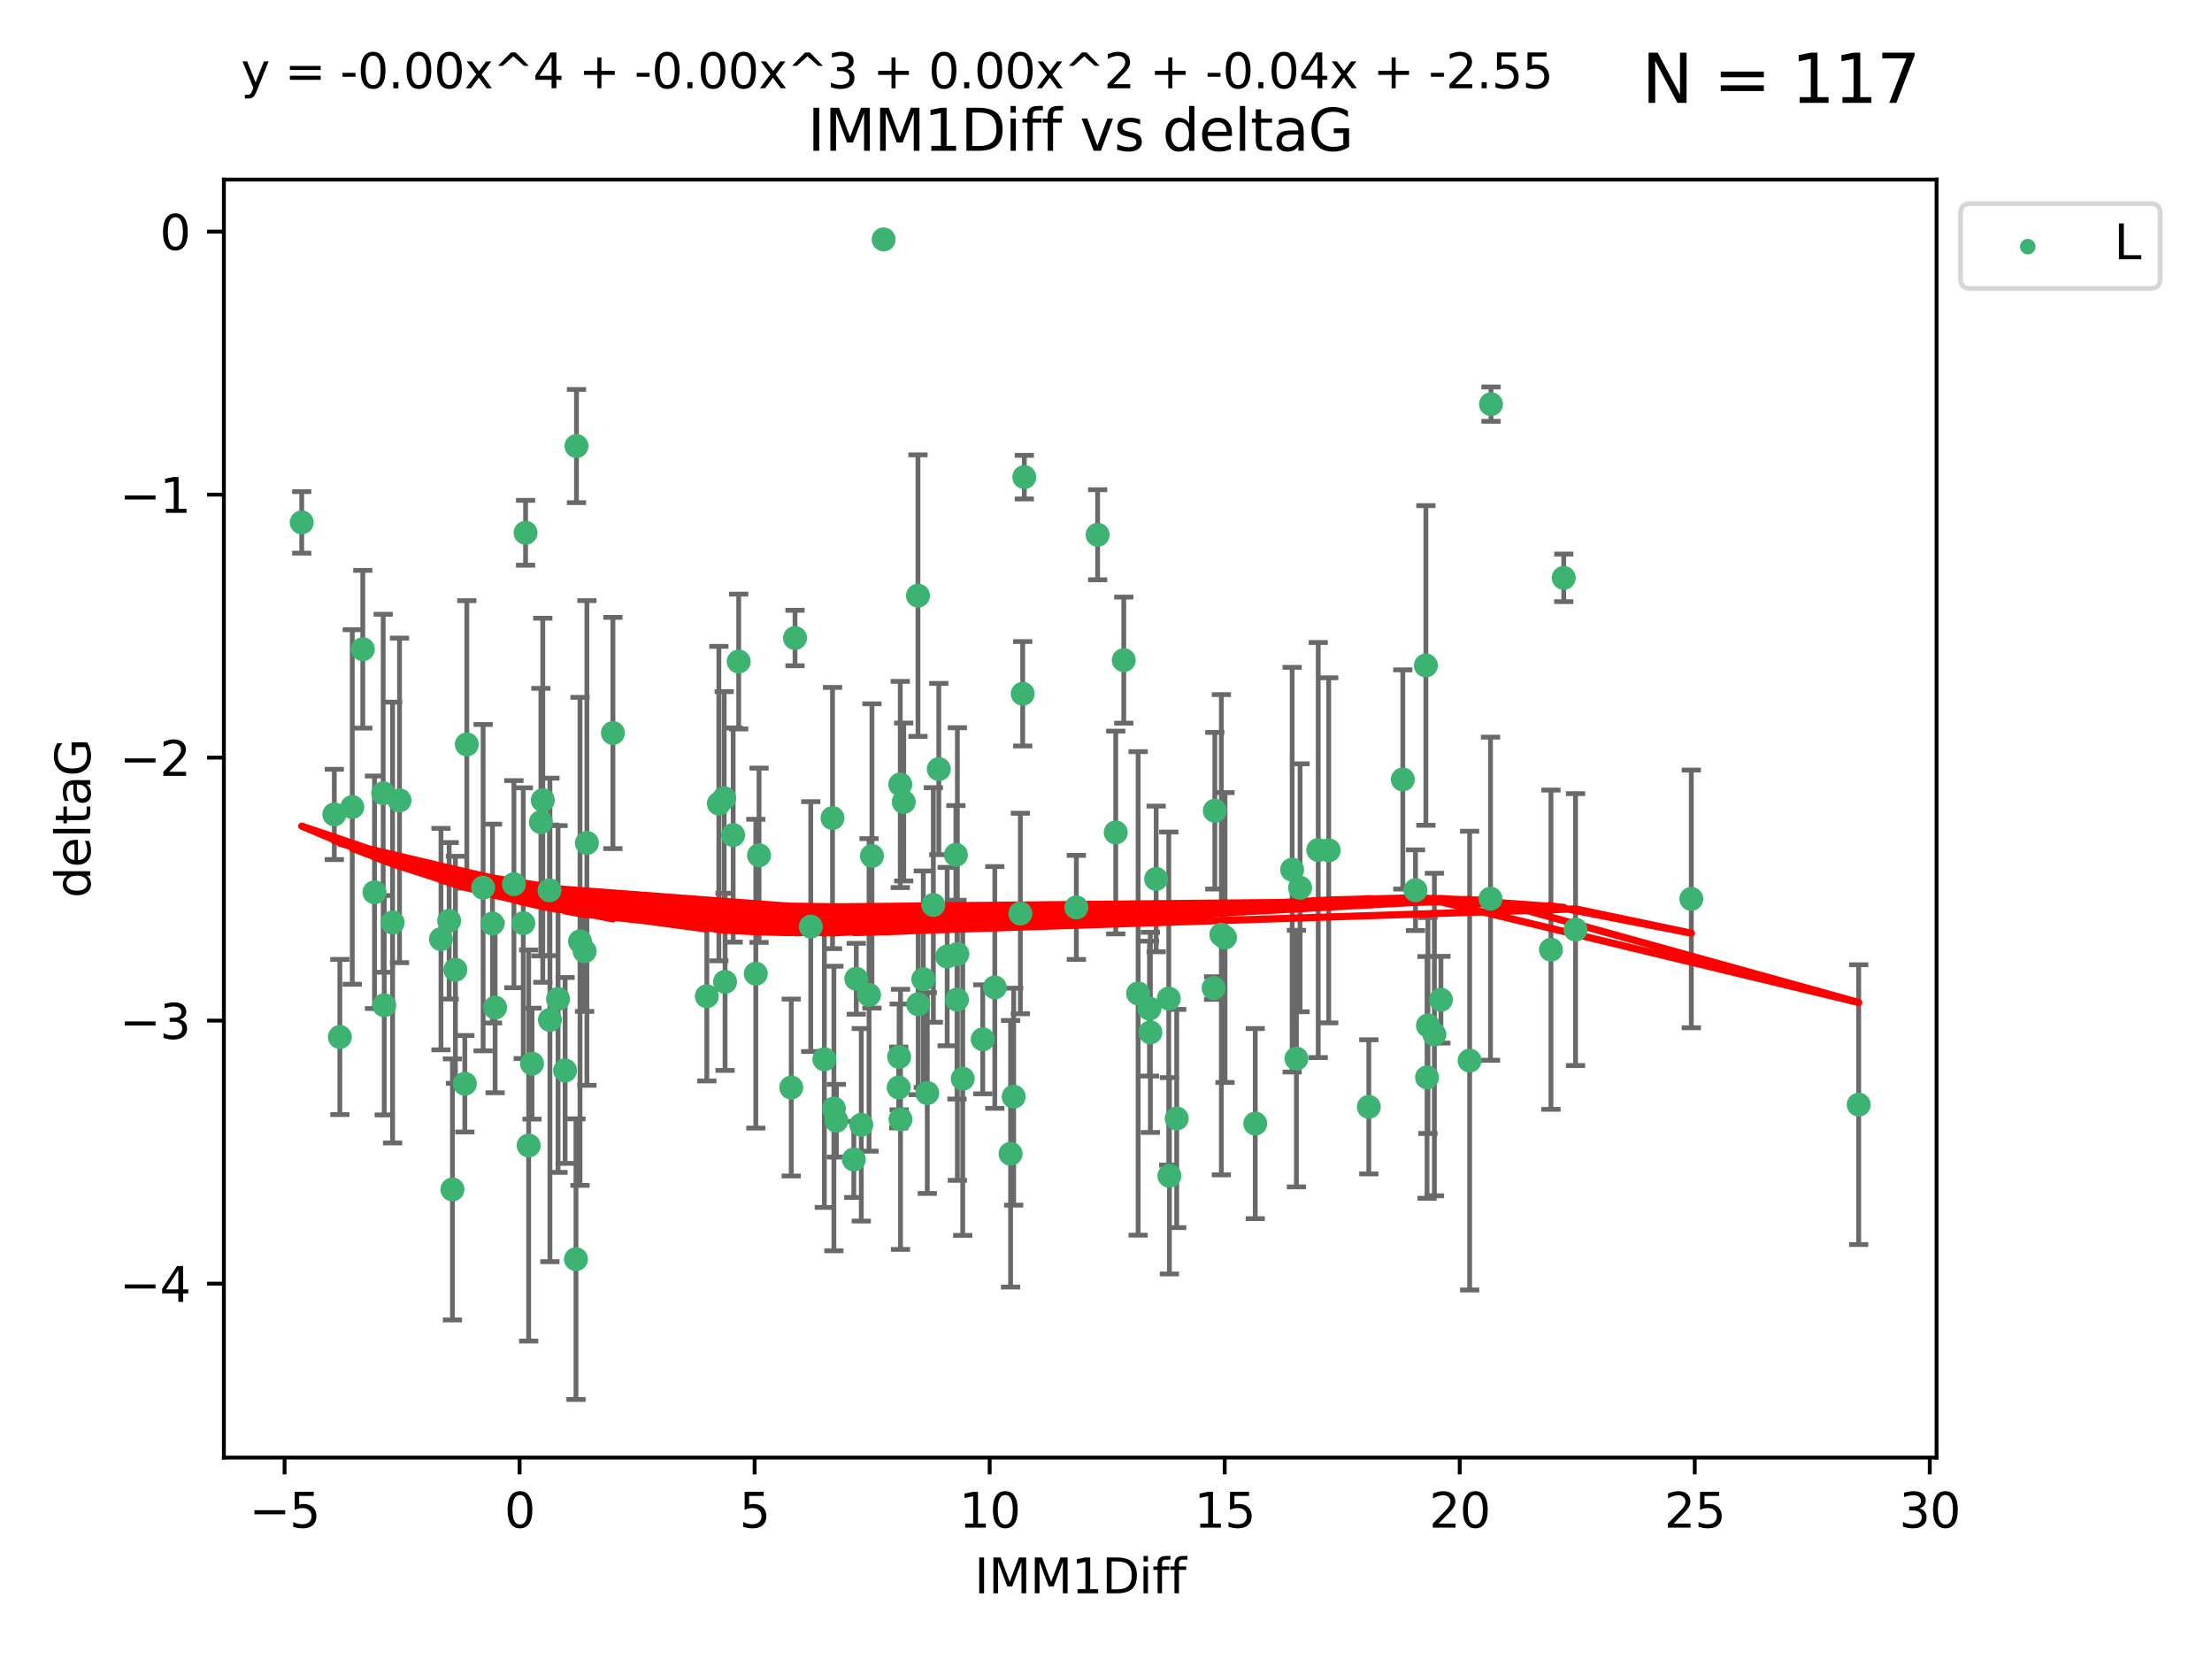 <?xml version="1.0" encoding="utf-8" standalone="no"?>
<!DOCTYPE svg PUBLIC "-//W3C//DTD SVG 1.1//EN"
  "http://www.w3.org/Graphics/SVG/1.1/DTD/svg11.dtd">
<svg xmlns:xlink="http://www.w3.org/1999/xlink" width="460.8pt" height="345.6pt" viewBox="0 0 460.8 345.6" xmlns="http://www.w3.org/2000/svg" version="1.1">
 <defs>
  <style type="text/css">*{stroke-linejoin: round; stroke-linecap: butt}</style>
 </defs>
 <g id="figure_1">
  <g id="patch_1">
   <path d="M 0 345.6 
L 460.8 345.6 
L 460.8 0 
L 0 0 
z
" style="fill: #ffffff"/>
  </g>
  <g id="axes_1">
   <g id="patch_2">
    <path d="M 46.64 303.64 
L 403.42 303.64 
L 403.42 37.411 
L 46.64 37.411 
z
" style="fill: #ffffff"/>
   </g>
   <g id="PathCollection_1">
    <defs>
     <path id="m241f0356d2" d="M 0 1.118 
C 0.297 1.118 0.581 1 0.791 0.791 
C 1 0.581 1.118 0.297 1.118 0 
C 1.118 -0.297 1 -0.581 0.791 -0.791 
C 0.581 -1 0.297 -1.118 0 -1.118 
C -0.297 -1.118 -0.581 -1 -0.791 -0.791 
C -1 -0.581 -1.118 -0.297 -1.118 0 
C -1.118 0.297 -1 0.581 -0.791 0.791 
C -0.581 1 -0.297 1.118 0 1.118 
z
" style="stroke: #3cb371"/>
    </defs>
    <g clip-path="url(#pccbbc9f420)">
     <use xlink:href="#m241f0356d2" x="80.043" y="209.411" style="fill: #3cb371; stroke: #3cb371"/>
     <use xlink:href="#m241f0356d2" x="62.857" y="108.825" style="fill: #3cb371; stroke: #3cb371"/>
     <use xlink:href="#m241f0356d2" x="110.829" y="221.578" style="fill: #3cb371; stroke: #3cb371"/>
     <use xlink:href="#m241f0356d2" x="114.56" y="212.466" style="fill: #3cb371; stroke: #3cb371"/>
     <use xlink:href="#m241f0356d2" x="147.246" y="207.534" style="fill: #3cb371; stroke: #3cb371"/>
     <use xlink:href="#m241f0356d2" x="69.643" y="169.657" style="fill: #3cb371; stroke: #3cb371"/>
     <use xlink:href="#m241f0356d2" x="121.786" y="198.163" style="fill: #3cb371; stroke: #3cb371"/>
     <use xlink:href="#m241f0356d2" x="117.723" y="222.993" style="fill: #3cb371; stroke: #3cb371"/>
     <use xlink:href="#m241f0356d2" x="157.449" y="202.836" style="fill: #3cb371; stroke: #3cb371"/>
     <use xlink:href="#m241f0356d2" x="164.833" y="226.557" style="fill: #3cb371; stroke: #3cb371"/>
     <use xlink:href="#m241f0356d2" x="94.251" y="247.78" style="fill: #3cb371; stroke: #3cb371"/>
     <use xlink:href="#m241f0356d2" x="93.565" y="191.816" style="fill: #3cb371; stroke: #3cb371"/>
     <use xlink:href="#m241f0356d2" x="179.423" y="234.317" style="fill: #3cb371; stroke: #3cb371"/>
     <use xlink:href="#m241f0356d2" x="207.233" y="205.7" style="fill: #3cb371; stroke: #3cb371"/>
     <use xlink:href="#m241f0356d2" x="96.836" y="225.766" style="fill: #3cb371; stroke: #3cb371"/>
     <use xlink:href="#m241f0356d2" x="81.786" y="192.184" style="fill: #3cb371; stroke: #3cb371"/>
     <use xlink:href="#m241f0356d2" x="78.016" y="185.874" style="fill: #3cb371; stroke: #3cb371"/>
     <use xlink:href="#m241f0356d2" x="113.071" y="166.704" style="fill: #3cb371; stroke: #3cb371"/>
     <use xlink:href="#m241f0356d2" x="114.472" y="185.469" style="fill: #3cb371; stroke: #3cb371"/>
     <use xlink:href="#m241f0356d2" x="234.102" y="137.518" style="fill: #3cb371; stroke: #3cb371"/>
     <use xlink:href="#m241f0356d2" x="109.008" y="192.316" style="fill: #3cb371; stroke: #3cb371"/>
     <use xlink:href="#m241f0356d2" x="91.862" y="195.634" style="fill: #3cb371; stroke: #3cb371"/>
     <use xlink:href="#m241f0356d2" x="213.049" y="144.523" style="fill: #3cb371; stroke: #3cb371"/>
     <use xlink:href="#m241f0356d2" x="168.896" y="193.027" style="fill: #3cb371; stroke: #3cb371"/>
     <use xlink:href="#m241f0356d2" x="254.431" y="194.716" style="fill: #3cb371; stroke: #3cb371"/>
     <use xlink:href="#m241f0356d2" x="150.859" y="166.28" style="fill: #3cb371; stroke: #3cb371"/>
     <use xlink:href="#m241f0356d2" x="174.233" y="233.468" style="fill: #3cb371; stroke: #3cb371"/>
     <use xlink:href="#m241f0356d2" x="110.134" y="238.631" style="fill: #3cb371; stroke: #3cb371"/>
     <use xlink:href="#m241f0356d2" x="181.039" y="207.258" style="fill: #3cb371; stroke: #3cb371"/>
     <use xlink:href="#m241f0356d2" x="103.142" y="209.898" style="fill: #3cb371; stroke: #3cb371"/>
     <use xlink:href="#m241f0356d2" x="127.681" y="152.693" style="fill: #3cb371; stroke: #3cb371"/>
     <use xlink:href="#m241f0356d2" x="83.225" y="166.736" style="fill: #3cb371; stroke: #3cb371"/>
     <use xlink:href="#m241f0356d2" x="73.384" y="168.108" style="fill: #3cb371; stroke: #3cb371"/>
     <use xlink:href="#m241f0356d2" x="94.868" y="202.02" style="fill: #3cb371; stroke: #3cb371"/>
     <use xlink:href="#m241f0356d2" x="187.59" y="233.183" style="fill: #3cb371; stroke: #3cb371"/>
     <use xlink:href="#m241f0356d2" x="184.074" y="49.875" style="fill: #3cb371; stroke: #3cb371"/>
     <use xlink:href="#m241f0356d2" x="109.488" y="110.988" style="fill: #3cb371; stroke: #3cb371"/>
     <use xlink:href="#m241f0356d2" x="243.611" y="244.937" style="fill: #3cb371; stroke: #3cb371"/>
     <use xlink:href="#m241f0356d2" x="122.266" y="175.606" style="fill: #3cb371; stroke: #3cb371"/>
     <use xlink:href="#m241f0356d2" x="75.577" y="135.244" style="fill: #3cb371; stroke: #3cb371"/>
     <use xlink:href="#m241f0356d2" x="97.247" y="155.075" style="fill: #3cb371; stroke: #3cb371"/>
     <use xlink:href="#m241f0356d2" x="120.092" y="92.922" style="fill: #3cb371; stroke: #3cb371"/>
     <use xlink:href="#m241f0356d2" x="70.799" y="216.026" style="fill: #3cb371; stroke: #3cb371"/>
     <use xlink:href="#m241f0356d2" x="149.753" y="167.4" style="fill: #3cb371; stroke: #3cb371"/>
     <use xlink:href="#m241f0356d2" x="240.849" y="183.095" style="fill: #3cb371; stroke: #3cb371"/>
     <use xlink:href="#m241f0356d2" x="152.73" y="173.954" style="fill: #3cb371; stroke: #3cb371"/>
     <use xlink:href="#m241f0356d2" x="224.222" y="189.03" style="fill: #3cb371; stroke: #3cb371"/>
     <use xlink:href="#m241f0356d2" x="171.726" y="220.664" style="fill: #3cb371; stroke: #3cb371"/>
     <use xlink:href="#m241f0356d2" x="107.059" y="184.187" style="fill: #3cb371; stroke: #3cb371"/>
     <use xlink:href="#m241f0356d2" x="153.885" y="137.81" style="fill: #3cb371; stroke: #3cb371"/>
     <use xlink:href="#m241f0356d2" x="120.827" y="196.105" style="fill: #3cb371; stroke: #3cb371"/>
     <use xlink:href="#m241f0356d2" x="100.645" y="184.913" style="fill: #3cb371; stroke: #3cb371"/>
     <use xlink:href="#m241f0356d2" x="158.125" y="178.168" style="fill: #3cb371; stroke: #3cb371"/>
     <use xlink:href="#m241f0356d2" x="151.045" y="204.538" style="fill: #3cb371; stroke: #3cb371"/>
     <use xlink:href="#m241f0356d2" x="79.827" y="165.249" style="fill: #3cb371; stroke: #3cb371"/>
     <use xlink:href="#m241f0356d2" x="173.43" y="170.412" style="fill: #3cb371; stroke: #3cb371"/>
     <use xlink:href="#m241f0356d2" x="239.459" y="210.114" style="fill: #3cb371; stroke: #3cb371"/>
     <use xlink:href="#m241f0356d2" x="181.646" y="178.305" style="fill: #3cb371; stroke: #3cb371"/>
     <use xlink:href="#m241f0356d2" x="204.726" y="216.508" style="fill: #3cb371; stroke: #3cb371"/>
     <use xlink:href="#m241f0356d2" x="178.375" y="203.894" style="fill: #3cb371; stroke: #3cb371"/>
     <use xlink:href="#m241f0356d2" x="200.555" y="224.706" style="fill: #3cb371; stroke: #3cb371"/>
     <use xlink:href="#m241f0356d2" x="112.68" y="171.26" style="fill: #3cb371; stroke: #3cb371"/>
     <use xlink:href="#m241f0356d2" x="188.265" y="167.068" style="fill: #3cb371; stroke: #3cb371"/>
     <use xlink:href="#m241f0356d2" x="193.171" y="227.698" style="fill: #3cb371; stroke: #3cb371"/>
     <use xlink:href="#m241f0356d2" x="187.218" y="226.545" style="fill: #3cb371; stroke: #3cb371"/>
     <use xlink:href="#m241f0356d2" x="102.594" y="192.393" style="fill: #3cb371; stroke: #3cb371"/>
     <use xlink:href="#m241f0356d2" x="116.254" y="208.106" style="fill: #3cb371; stroke: #3cb371"/>
     <use xlink:href="#m241f0356d2" x="310.501" y="187.213" style="fill: #3cb371; stroke: #3cb371"/>
     <use xlink:href="#m241f0356d2" x="252.815" y="205.832" style="fill: #3cb371; stroke: #3cb371"/>
     <use xlink:href="#m241f0356d2" x="199.36" y="208.244" style="fill: #3cb371; stroke: #3cb371"/>
     <use xlink:href="#m241f0356d2" x="298.809" y="215.509" style="fill: #3cb371; stroke: #3cb371"/>
     <use xlink:href="#m241f0356d2" x="173.714" y="230.926" style="fill: #3cb371; stroke: #3cb371"/>
     <use xlink:href="#m241f0356d2" x="306.153" y="220.943" style="fill: #3cb371; stroke: #3cb371"/>
     <use xlink:href="#m241f0356d2" x="210.523" y="240.348" style="fill: #3cb371; stroke: #3cb371"/>
     <use xlink:href="#m241f0356d2" x="195.57" y="160.208" style="fill: #3cb371; stroke: #3cb371"/>
     <use xlink:href="#m241f0356d2" x="177.866" y="241.536" style="fill: #3cb371; stroke: #3cb371"/>
     <use xlink:href="#m241f0356d2" x="199.438" y="198.739" style="fill: #3cb371; stroke: #3cb371"/>
     <use xlink:href="#m241f0356d2" x="253.07" y="168.887" style="fill: #3cb371; stroke: #3cb371"/>
     <use xlink:href="#m241f0356d2" x="212.56" y="190.302" style="fill: #3cb371; stroke: #3cb371"/>
     <use xlink:href="#m241f0356d2" x="211.169" y="228.453" style="fill: #3cb371; stroke: #3cb371"/>
     <use xlink:href="#m241f0356d2" x="255.195" y="195.304" style="fill: #3cb371; stroke: #3cb371"/>
     <use xlink:href="#m241f0356d2" x="119.985" y="262.308" style="fill: #3cb371; stroke: #3cb371"/>
     <use xlink:href="#m241f0356d2" x="191.272" y="209.202" style="fill: #3cb371; stroke: #3cb371"/>
     <use xlink:href="#m241f0356d2" x="232.428" y="173.424" style="fill: #3cb371; stroke: #3cb371"/>
     <use xlink:href="#m241f0356d2" x="187.541" y="163.422" style="fill: #3cb371; stroke: #3cb371"/>
     <use xlink:href="#m241f0356d2" x="192.339" y="203.985" style="fill: #3cb371; stroke: #3cb371"/>
     <use xlink:href="#m241f0356d2" x="270.833" y="184.942" style="fill: #3cb371; stroke: #3cb371"/>
     <use xlink:href="#m241f0356d2" x="187.306" y="220.171" style="fill: #3cb371; stroke: #3cb371"/>
     <use xlink:href="#m241f0356d2" x="237.089" y="206.945" style="fill: #3cb371; stroke: #3cb371"/>
     <use xlink:href="#m241f0356d2" x="239.645" y="215.061" style="fill: #3cb371; stroke: #3cb371"/>
     <use xlink:href="#m241f0356d2" x="270.069" y="220.523" style="fill: #3cb371; stroke: #3cb371"/>
     <use xlink:href="#m241f0356d2" x="243.474" y="208.02" style="fill: #3cb371; stroke: #3cb371"/>
     <use xlink:href="#m241f0356d2" x="297.281" y="224.44" style="fill: #3cb371; stroke: #3cb371"/>
     <use xlink:href="#m241f0356d2" x="228.658" y="111.402" style="fill: #3cb371; stroke: #3cb371"/>
     <use xlink:href="#m241f0356d2" x="261.491" y="234.066" style="fill: #3cb371; stroke: #3cb371"/>
     <use xlink:href="#m241f0356d2" x="199.135" y="178.075" style="fill: #3cb371; stroke: #3cb371"/>
     <use xlink:href="#m241f0356d2" x="213.382" y="99.391" style="fill: #3cb371; stroke: #3cb371"/>
     <use xlink:href="#m241f0356d2" x="194.434" y="188.519" style="fill: #3cb371; stroke: #3cb371"/>
     <use xlink:href="#m241f0356d2" x="300.17" y="208.259" style="fill: #3cb371; stroke: #3cb371"/>
     <use xlink:href="#m241f0356d2" x="325.757" y="120.378" style="fill: #3cb371; stroke: #3cb371"/>
     <use xlink:href="#m241f0356d2" x="285.149" y="230.576" style="fill: #3cb371; stroke: #3cb371"/>
     <use xlink:href="#m241f0356d2" x="245.128" y="233.002" style="fill: #3cb371; stroke: #3cb371"/>
     <use xlink:href="#m241f0356d2" x="269.178" y="181.171" style="fill: #3cb371; stroke: #3cb371"/>
     <use xlink:href="#m241f0356d2" x="297.467" y="213.636" style="fill: #3cb371; stroke: #3cb371"/>
     <use xlink:href="#m241f0356d2" x="197.313" y="199.269" style="fill: #3cb371; stroke: #3cb371"/>
     <use xlink:href="#m241f0356d2" x="165.616" y="132.911" style="fill: #3cb371; stroke: #3cb371"/>
     <use xlink:href="#m241f0356d2" x="274.613" y="177.076" style="fill: #3cb371; stroke: #3cb371"/>
     <use xlink:href="#m241f0356d2" x="294.873" y="185.447" style="fill: #3cb371; stroke: #3cb371"/>
     <use xlink:href="#m241f0356d2" x="310.599" y="84.192" style="fill: #3cb371; stroke: #3cb371"/>
     <use xlink:href="#m241f0356d2" x="387.203" y="230.118" style="fill: #3cb371; stroke: #3cb371"/>
     <use xlink:href="#m241f0356d2" x="297.037" y="138.628" style="fill: #3cb371; stroke: #3cb371"/>
     <use xlink:href="#m241f0356d2" x="292.229" y="162.375" style="fill: #3cb371; stroke: #3cb371"/>
     <use xlink:href="#m241f0356d2" x="276.796" y="177.139" style="fill: #3cb371; stroke: #3cb371"/>
     <use xlink:href="#m241f0356d2" x="191.232" y="124.081" style="fill: #3cb371; stroke: #3cb371"/>
     <use xlink:href="#m241f0356d2" x="328.215" y="193.648" style="fill: #3cb371; stroke: #3cb371"/>
     <use xlink:href="#m241f0356d2" x="352.333" y="187.258" style="fill: #3cb371; stroke: #3cb371"/>
     <use xlink:href="#m241f0356d2" x="323.094" y="197.84" style="fill: #3cb371; stroke: #3cb371"/>
    </g>
   </g>
   <g id="matplotlib.axis_1">
    <g id="xtick_1">
     <g id="line2d_1">
      <defs>
       <path id="mda642c96c6" d="M 0 0 
L 0 3.5 
" style="stroke: #000000; stroke-width: 0.8"/>
      </defs>
      <g>
       <use xlink:href="#mda642c96c6" x="59.283" y="303.64" style="stroke: #000000; stroke-width: 0.8"/>
      </g>
     </g>
     <g id="text_1">
      <!-- −5 -->
      <g transform="translate(51.912 318.238)scale(0.1 -0.1)">
       <defs>
        <path id="DejaVuSans-2212" d="M 678 2272 
L 4684 2272 
L 4684 1741 
L 678 1741 
L 678 2272 
z
" transform="scale(0.016)"/>
        <path id="DejaVuSans-35" d="M 691 4666 
L 3169 4666 
L 3169 4134 
L 1269 4134 
L 1269 2991 
Q 1406 3038 1543 3061 
Q 1681 3084 1819 3084 
Q 2600 3084 3056 2656 
Q 3513 2228 3513 1497 
Q 3513 744 3044 326 
Q 2575 -91 1722 -91 
Q 1428 -91 1123 -41 
Q 819 9 494 109 
L 494 744 
Q 775 591 1075 516 
Q 1375 441 1709 441 
Q 2250 441 2565 725 
Q 2881 1009 2881 1497 
Q 2881 1984 2565 2268 
Q 2250 2553 1709 2553 
Q 1456 2553 1204 2497 
Q 953 2441 691 2322 
L 691 4666 
z
" transform="scale(0.016)"/>
       </defs>
       <use xlink:href="#DejaVuSans-2212"/>
       <use xlink:href="#DejaVuSans-35" x="83.789"/>
      </g>
     </g>
    </g>
    <g id="xtick_2">
     <g id="line2d_2">
      <g>
       <use xlink:href="#mda642c96c6" x="108.244" y="303.64" style="stroke: #000000; stroke-width: 0.8"/>
      </g>
     </g>
     <g id="text_2">
      <!-- 0 -->
      <g transform="translate(105.063 318.238)scale(0.1 -0.1)">
       <defs>
        <path id="DejaVuSans-30" d="M 2034 4250 
Q 1547 4250 1301 3770 
Q 1056 3291 1056 2328 
Q 1056 1369 1301 889 
Q 1547 409 2034 409 
Q 2525 409 2770 889 
Q 3016 1369 3016 2328 
Q 3016 3291 2770 3770 
Q 2525 4250 2034 4250 
z
M 2034 4750 
Q 2819 4750 3233 4129 
Q 3647 3509 3647 2328 
Q 3647 1150 3233 529 
Q 2819 -91 2034 -91 
Q 1250 -91 836 529 
Q 422 1150 422 2328 
Q 422 3509 836 4129 
Q 1250 4750 2034 4750 
z
" transform="scale(0.016)"/>
       </defs>
       <use xlink:href="#DejaVuSans-30"/>
      </g>
     </g>
    </g>
    <g id="xtick_3">
     <g id="line2d_3">
      <g>
       <use xlink:href="#mda642c96c6" x="157.205" y="303.64" style="stroke: #000000; stroke-width: 0.8"/>
      </g>
     </g>
     <g id="text_3">
      <!-- 5 -->
      <g transform="translate(154.023 318.238)scale(0.1 -0.1)">
       <use xlink:href="#DejaVuSans-35"/>
      </g>
     </g>
    </g>
    <g id="xtick_4">
     <g id="line2d_4">
      <g>
       <use xlink:href="#mda642c96c6" x="206.165" y="303.64" style="stroke: #000000; stroke-width: 0.8"/>
      </g>
     </g>
     <g id="text_4">
      <!-- 10 -->
      <g transform="translate(199.803 318.238)scale(0.1 -0.1)">
       <defs>
        <path id="DejaVuSans-31" d="M 794 531 
L 1825 531 
L 1825 4091 
L 703 3866 
L 703 4441 
L 1819 4666 
L 2450 4666 
L 2450 531 
L 3481 531 
L 3481 0 
L 794 0 
L 794 531 
z
" transform="scale(0.016)"/>
       </defs>
       <use xlink:href="#DejaVuSans-31"/>
       <use xlink:href="#DejaVuSans-30" x="63.623"/>
      </g>
     </g>
    </g>
    <g id="xtick_5">
     <g id="line2d_5">
      <g>
       <use xlink:href="#mda642c96c6" x="255.126" y="303.64" style="stroke: #000000; stroke-width: 0.8"/>
      </g>
     </g>
     <g id="text_5">
      <!-- 15 -->
      <g transform="translate(248.764 318.238)scale(0.1 -0.1)">
       <use xlink:href="#DejaVuSans-31"/>
       <use xlink:href="#DejaVuSans-35" x="63.623"/>
      </g>
     </g>
    </g>
    <g id="xtick_6">
     <g id="line2d_6">
      <g>
       <use xlink:href="#mda642c96c6" x="304.087" y="303.64" style="stroke: #000000; stroke-width: 0.8"/>
      </g>
     </g>
     <g id="text_6">
      <!-- 20 -->
      <g transform="translate(297.724 318.238)scale(0.1 -0.1)">
       <defs>
        <path id="DejaVuSans-32" d="M 1228 531 
L 3431 531 
L 3431 0 
L 469 0 
L 469 531 
Q 828 903 1448 1529 
Q 2069 2156 2228 2338 
Q 2531 2678 2651 2914 
Q 2772 3150 2772 3378 
Q 2772 3750 2511 3984 
Q 2250 4219 1831 4219 
Q 1534 4219 1204 4116 
Q 875 4013 500 3803 
L 500 4441 
Q 881 4594 1212 4672 
Q 1544 4750 1819 4750 
Q 2544 4750 2975 4387 
Q 3406 4025 3406 3419 
Q 3406 3131 3298 2873 
Q 3191 2616 2906 2266 
Q 2828 2175 2409 1742 
Q 1991 1309 1228 531 
z
" transform="scale(0.016)"/>
       </defs>
       <use xlink:href="#DejaVuSans-32"/>
       <use xlink:href="#DejaVuSans-30" x="63.623"/>
      </g>
     </g>
    </g>
    <g id="xtick_7">
     <g id="line2d_7">
      <g>
       <use xlink:href="#mda642c96c6" x="353.048" y="303.64" style="stroke: #000000; stroke-width: 0.8"/>
      </g>
     </g>
     <g id="text_7">
      <!-- 25 -->
      <g transform="translate(346.685 318.238)scale(0.1 -0.1)">
       <use xlink:href="#DejaVuSans-32"/>
       <use xlink:href="#DejaVuSans-35" x="63.623"/>
      </g>
     </g>
    </g>
    <g id="xtick_8">
     <g id="line2d_8">
      <g>
       <use xlink:href="#mda642c96c6" x="402.008" y="303.64" style="stroke: #000000; stroke-width: 0.8"/>
      </g>
     </g>
     <g id="text_8">
      <!-- 30 -->
      <g transform="translate(395.646 318.238)scale(0.1 -0.1)">
       <defs>
        <path id="DejaVuSans-33" d="M 2597 2516 
Q 3050 2419 3304 2112 
Q 3559 1806 3559 1356 
Q 3559 666 3084 287 
Q 2609 -91 1734 -91 
Q 1441 -91 1130 -33 
Q 819 25 488 141 
L 488 750 
Q 750 597 1062 519 
Q 1375 441 1716 441 
Q 2309 441 2620 675 
Q 2931 909 2931 1356 
Q 2931 1769 2642 2001 
Q 2353 2234 1838 2234 
L 1294 2234 
L 1294 2753 
L 1863 2753 
Q 2328 2753 2575 2939 
Q 2822 3125 2822 3475 
Q 2822 3834 2567 4026 
Q 2313 4219 1838 4219 
Q 1578 4219 1281 4162 
Q 984 4106 628 3988 
L 628 4550 
Q 988 4650 1302 4700 
Q 1616 4750 1894 4750 
Q 2613 4750 3031 4423 
Q 3450 4097 3450 3541 
Q 3450 3153 3228 2886 
Q 3006 2619 2597 2516 
z
" transform="scale(0.016)"/>
       </defs>
       <use xlink:href="#DejaVuSans-33"/>
       <use xlink:href="#DejaVuSans-30" x="63.623"/>
      </g>
     </g>
    </g>
    <g id="text_9">
     <!-- IMM1Diff -->
     <g transform="translate(202.986 331.917)scale(0.1 -0.1)">
      <defs>
       <path id="DejaVuSans-49" d="M 628 4666 
L 1259 4666 
L 1259 0 
L 628 0 
L 628 4666 
z
" transform="scale(0.016)"/>
       <path id="DejaVuSans-4d" d="M 628 4666 
L 1569 4666 
L 2759 1491 
L 3956 4666 
L 4897 4666 
L 4897 0 
L 4281 0 
L 4281 4097 
L 3078 897 
L 2444 897 
L 1241 4097 
L 1241 0 
L 628 0 
L 628 4666 
z
" transform="scale(0.016)"/>
       <path id="DejaVuSans-44" d="M 1259 4147 
L 1259 519 
L 2022 519 
Q 2988 519 3436 956 
Q 3884 1394 3884 2338 
Q 3884 3275 3436 3711 
Q 2988 4147 2022 4147 
L 1259 4147 
z
M 628 4666 
L 1925 4666 
Q 3281 4666 3915 4102 
Q 4550 3538 4550 2338 
Q 4550 1131 3912 565 
Q 3275 0 1925 0 
L 628 0 
L 628 4666 
z
" transform="scale(0.016)"/>
       <path id="DejaVuSans-69" d="M 603 3500 
L 1178 3500 
L 1178 0 
L 603 0 
L 603 3500 
z
M 603 4863 
L 1178 4863 
L 1178 4134 
L 603 4134 
L 603 4863 
z
" transform="scale(0.016)"/>
       <path id="DejaVuSans-66" d="M 2375 4863 
L 2375 4384 
L 1825 4384 
Q 1516 4384 1395 4259 
Q 1275 4134 1275 3809 
L 1275 3500 
L 2222 3500 
L 2222 3053 
L 1275 3053 
L 1275 0 
L 697 0 
L 697 3053 
L 147 3053 
L 147 3500 
L 697 3500 
L 697 3744 
Q 697 4328 969 4595 
Q 1241 4863 1831 4863 
L 2375 4863 
z
" transform="scale(0.016)"/>
      </defs>
      <use xlink:href="#DejaVuSans-49"/>
      <use xlink:href="#DejaVuSans-4d" x="29.492"/>
      <use xlink:href="#DejaVuSans-4d" x="115.771"/>
      <use xlink:href="#DejaVuSans-31" x="202.051"/>
      <use xlink:href="#DejaVuSans-44" x="265.674"/>
      <use xlink:href="#DejaVuSans-69" x="342.676"/>
      <use xlink:href="#DejaVuSans-66" x="370.459"/>
      <use xlink:href="#DejaVuSans-66" x="405.664"/>
     </g>
    </g>
   </g>
   <g id="matplotlib.axis_2">
    <g id="ytick_1">
     <g id="line2d_9">
      <defs>
       <path id="m319d346842" d="M 0 0 
L -3.5 0 
" style="stroke: #000000; stroke-width: 0.8"/>
      </defs>
      <g>
       <use xlink:href="#m319d346842" x="46.64" y="267.406" style="stroke: #000000; stroke-width: 0.8"/>
      </g>
     </g>
     <g id="text_10">
      <!-- −4 -->
      <g transform="translate(24.898 271.205)scale(0.1 -0.1)">
       <defs>
        <path id="DejaVuSans-34" d="M 2419 4116 
L 825 1625 
L 2419 1625 
L 2419 4116 
z
M 2253 4666 
L 3047 4666 
L 3047 1625 
L 3713 1625 
L 3713 1100 
L 3047 1100 
L 3047 0 
L 2419 0 
L 2419 1100 
L 313 1100 
L 313 1709 
L 2253 4666 
z
" transform="scale(0.016)"/>
       </defs>
       <use xlink:href="#DejaVuSans-2212"/>
       <use xlink:href="#DejaVuSans-34" x="83.789"/>
      </g>
     </g>
    </g>
    <g id="ytick_2">
     <g id="line2d_10">
      <g>
       <use xlink:href="#m319d346842" x="46.64" y="212.617" style="stroke: #000000; stroke-width: 0.8"/>
      </g>
     </g>
     <g id="text_11">
      <!-- −3 -->
      <g transform="translate(24.898 216.416)scale(0.1 -0.1)">
       <use xlink:href="#DejaVuSans-2212"/>
       <use xlink:href="#DejaVuSans-33" x="83.789"/>
      </g>
     </g>
    </g>
    <g id="ytick_3">
     <g id="line2d_11">
      <g>
       <use xlink:href="#m319d346842" x="46.64" y="157.827" style="stroke: #000000; stroke-width: 0.8"/>
      </g>
     </g>
     <g id="text_12">
      <!-- −2 -->
      <g transform="translate(24.898 161.627)scale(0.1 -0.1)">
       <use xlink:href="#DejaVuSans-2212"/>
       <use xlink:href="#DejaVuSans-32" x="83.789"/>
      </g>
     </g>
    </g>
    <g id="ytick_4">
     <g id="line2d_12">
      <g>
       <use xlink:href="#m319d346842" x="46.64" y="103.038" style="stroke: #000000; stroke-width: 0.8"/>
      </g>
     </g>
     <g id="text_13">
      <!-- −1 -->
      <g transform="translate(24.898 106.837)scale(0.1 -0.1)">
       <use xlink:href="#DejaVuSans-2212"/>
       <use xlink:href="#DejaVuSans-31" x="83.789"/>
      </g>
     </g>
    </g>
    <g id="ytick_5">
     <g id="line2d_13">
      <g>
       <use xlink:href="#m319d346842" x="46.64" y="48.249" style="stroke: #000000; stroke-width: 0.8"/>
      </g>
     </g>
     <g id="text_14">
      <!-- 0 -->
      <g transform="translate(33.278 52.048)scale(0.1 -0.1)">
       <use xlink:href="#DejaVuSans-30"/>
      </g>
     </g>
    </g>
    <g id="text_15">
     <!-- deltaG -->
     <g transform="translate(18.818 187.064)rotate(-90)scale(0.1 -0.1)">
      <defs>
       <path id="DejaVuSans-64" d="M 2906 2969 
L 2906 4863 
L 3481 4863 
L 3481 0 
L 2906 0 
L 2906 525 
Q 2725 213 2448 61 
Q 2172 -91 1784 -91 
Q 1150 -91 751 415 
Q 353 922 353 1747 
Q 353 2572 751 3078 
Q 1150 3584 1784 3584 
Q 2172 3584 2448 3432 
Q 2725 3281 2906 2969 
z
M 947 1747 
Q 947 1113 1208 752 
Q 1469 391 1925 391 
Q 2381 391 2643 752 
Q 2906 1113 2906 1747 
Q 2906 2381 2643 2742 
Q 2381 3103 1925 3103 
Q 1469 3103 1208 2742 
Q 947 2381 947 1747 
z
" transform="scale(0.016)"/>
       <path id="DejaVuSans-65" d="M 3597 1894 
L 3597 1613 
L 953 1613 
Q 991 1019 1311 708 
Q 1631 397 2203 397 
Q 2534 397 2845 478 
Q 3156 559 3463 722 
L 3463 178 
Q 3153 47 2828 -22 
Q 2503 -91 2169 -91 
Q 1331 -91 842 396 
Q 353 884 353 1716 
Q 353 2575 817 3079 
Q 1281 3584 2069 3584 
Q 2775 3584 3186 3129 
Q 3597 2675 3597 1894 
z
M 3022 2063 
Q 3016 2534 2758 2815 
Q 2500 3097 2075 3097 
Q 1594 3097 1305 2825 
Q 1016 2553 972 2059 
L 3022 2063 
z
" transform="scale(0.016)"/>
       <path id="DejaVuSans-6c" d="M 603 4863 
L 1178 4863 
L 1178 0 
L 603 0 
L 603 4863 
z
" transform="scale(0.016)"/>
       <path id="DejaVuSans-74" d="M 1172 4494 
L 1172 3500 
L 2356 3500 
L 2356 3053 
L 1172 3053 
L 1172 1153 
Q 1172 725 1289 603 
Q 1406 481 1766 481 
L 2356 481 
L 2356 0 
L 1766 0 
Q 1100 0 847 248 
Q 594 497 594 1153 
L 594 3053 
L 172 3053 
L 172 3500 
L 594 3500 
L 594 4494 
L 1172 4494 
z
" transform="scale(0.016)"/>
       <path id="DejaVuSans-61" d="M 2194 1759 
Q 1497 1759 1228 1600 
Q 959 1441 959 1056 
Q 959 750 1161 570 
Q 1363 391 1709 391 
Q 2188 391 2477 730 
Q 2766 1069 2766 1631 
L 2766 1759 
L 2194 1759 
z
M 3341 1997 
L 3341 0 
L 2766 0 
L 2766 531 
Q 2569 213 2275 61 
Q 1981 -91 1556 -91 
Q 1019 -91 701 211 
Q 384 513 384 1019 
Q 384 1609 779 1909 
Q 1175 2209 1959 2209 
L 2766 2209 
L 2766 2266 
Q 2766 2663 2505 2880 
Q 2244 3097 1772 3097 
Q 1472 3097 1187 3025 
Q 903 2953 641 2809 
L 641 3341 
Q 956 3463 1253 3523 
Q 1550 3584 1831 3584 
Q 2591 3584 2966 3190 
Q 3341 2797 3341 1997 
z
" transform="scale(0.016)"/>
       <path id="DejaVuSans-47" d="M 3809 666 
L 3809 1919 
L 2778 1919 
L 2778 2438 
L 4434 2438 
L 4434 434 
Q 4069 175 3628 42 
Q 3188 -91 2688 -91 
Q 1594 -91 976 548 
Q 359 1188 359 2328 
Q 359 3472 976 4111 
Q 1594 4750 2688 4750 
Q 3144 4750 3555 4637 
Q 3966 4525 4313 4306 
L 4313 3634 
Q 3963 3931 3569 4081 
Q 3175 4231 2741 4231 
Q 1884 4231 1454 3753 
Q 1025 3275 1025 2328 
Q 1025 1384 1454 906 
Q 1884 428 2741 428 
Q 3075 428 3337 486 
Q 3600 544 3809 666 
z
" transform="scale(0.016)"/>
      </defs>
      <use xlink:href="#DejaVuSans-64"/>
      <use xlink:href="#DejaVuSans-65" x="63.477"/>
      <use xlink:href="#DejaVuSans-6c" x="125"/>
      <use xlink:href="#DejaVuSans-74" x="152.783"/>
      <use xlink:href="#DejaVuSans-61" x="191.992"/>
      <use xlink:href="#DejaVuSans-47" x="253.271"/>
     </g>
    </g>
   </g>
   <g id="LineCollection_1">
    <path d="M 80.043 232.257 
L 80.043 186.564 
" clip-path="url(#pccbbc9f420)" style="fill: none; stroke: #696969"/>
    <path d="M 62.857 115.234 
L 62.857 102.415 
" clip-path="url(#pccbbc9f420)" style="fill: none; stroke: #696969"/>
    <path d="M 110.829 233.133 
L 110.829 210.024 
" clip-path="url(#pccbbc9f420)" style="fill: none; stroke: #696969"/>
    <path d="M 114.56 262.828 
L 114.56 162.104 
" clip-path="url(#pccbbc9f420)" style="fill: none; stroke: #696969"/>
    <path d="M 147.246 225.182 
L 147.246 189.886 
" clip-path="url(#pccbbc9f420)" style="fill: none; stroke: #696969"/>
    <path d="M 69.643 179.061 
L 69.643 160.253 
" clip-path="url(#pccbbc9f420)" style="fill: none; stroke: #696969"/>
    <path d="M 121.786 210.693 
L 121.786 185.633 
" clip-path="url(#pccbbc9f420)" style="fill: none; stroke: #696969"/>
    <path d="M 117.723 242.353 
L 117.723 203.633 
" clip-path="url(#pccbbc9f420)" style="fill: none; stroke: #696969"/>
    <path d="M 157.449 234.998 
L 157.449 170.675 
" clip-path="url(#pccbbc9f420)" style="fill: none; stroke: #696969"/>
    <path d="M 164.833 244.982 
L 164.833 208.132 
" clip-path="url(#pccbbc9f420)" style="fill: none; stroke: #696969"/>
    <path d="M 94.251 274.97 
L 94.251 220.591 
" clip-path="url(#pccbbc9f420)" style="fill: none; stroke: #696969"/>
    <path d="M 93.565 208.108 
L 93.565 175.524 
" clip-path="url(#pccbbc9f420)" style="fill: none; stroke: #696969"/>
    <path d="M 179.423 254.371 
L 179.423 214.264 
" clip-path="url(#pccbbc9f420)" style="fill: none; stroke: #696969"/>
    <path d="M 207.233 230.886 
L 207.233 180.514 
" clip-path="url(#pccbbc9f420)" style="fill: none; stroke: #696969"/>
    <path d="M 96.836 235.821 
L 96.836 215.711 
" clip-path="url(#pccbbc9f420)" style="fill: none; stroke: #696969"/>
    <path d="M 81.786 238.096 
L 81.786 146.272 
" clip-path="url(#pccbbc9f420)" style="fill: none; stroke: #696969"/>
    <path d="M 78.016 210.098 
L 78.016 161.651 
" clip-path="url(#pccbbc9f420)" style="fill: none; stroke: #696969"/>
    <path d="M 113.071 204.622 
L 113.071 128.787 
" clip-path="url(#pccbbc9f420)" style="fill: none; stroke: #696969"/>
    <path d="M 114.472 199.071 
L 114.472 171.867 
" clip-path="url(#pccbbc9f420)" style="fill: none; stroke: #696969"/>
    <path d="M 234.102 150.652 
L 234.102 124.383 
" clip-path="url(#pccbbc9f420)" style="fill: none; stroke: #696969"/>
    <path d="M 109.008 220.522 
L 109.008 164.111 
" clip-path="url(#pccbbc9f420)" style="fill: none; stroke: #696969"/>
    <path d="M 91.862 218.699 
L 91.862 172.569 
" clip-path="url(#pccbbc9f420)" style="fill: none; stroke: #696969"/>
    <path d="M 213.049 155.397 
L 213.049 133.649 
" clip-path="url(#pccbbc9f420)" style="fill: none; stroke: #696969"/>
    <path d="M 168.896 219.05 
L 168.896 167.004 
" clip-path="url(#pccbbc9f420)" style="fill: none; stroke: #696969"/>
    <path d="M 254.431 244.739 
L 254.431 144.693 
" clip-path="url(#pccbbc9f420)" style="fill: none; stroke: #696969"/>
    <path d="M 150.859 188.479 
L 150.859 144.081 
" clip-path="url(#pccbbc9f420)" style="fill: none; stroke: #696969"/>
    <path d="M 174.233 241.043 
L 174.233 225.894 
" clip-path="url(#pccbbc9f420)" style="fill: none; stroke: #696969"/>
    <path d="M 110.134 279.369 
L 110.134 197.893 
" clip-path="url(#pccbbc9f420)" style="fill: none; stroke: #696969"/>
    <path d="M 181.039 239.812 
L 181.039 174.705 
" clip-path="url(#pccbbc9f420)" style="fill: none; stroke: #696969"/>
    <path d="M 103.142 227.641 
L 103.142 192.154 
" clip-path="url(#pccbbc9f420)" style="fill: none; stroke: #696969"/>
    <path d="M 127.681 176.778 
L 127.681 128.608 
" clip-path="url(#pccbbc9f420)" style="fill: none; stroke: #696969"/>
    <path d="M 83.225 200.539 
L 83.225 132.933 
" clip-path="url(#pccbbc9f420)" style="fill: none; stroke: #696969"/>
    <path d="M 73.384 205.036 
L 73.384 131.18 
" clip-path="url(#pccbbc9f420)" style="fill: none; stroke: #696969"/>
    <path d="M 94.868 225.665 
L 94.868 178.376 
" clip-path="url(#pccbbc9f420)" style="fill: none; stroke: #696969"/>
    <path d="M 187.59 260.276 
L 187.59 206.09 
" clip-path="url(#pccbbc9f420)" style="fill: none; stroke: #696969"/>
    <path d="M 184.074 50.237 
L 184.074 49.513 
" clip-path="url(#pccbbc9f420)" style="fill: none; stroke: #696969"/>
    <path d="M 109.488 117.743 
L 109.488 104.233 
" clip-path="url(#pccbbc9f420)" style="fill: none; stroke: #696969"/>
    <path d="M 243.611 265.391 
L 243.611 224.484 
" clip-path="url(#pccbbc9f420)" style="fill: none; stroke: #696969"/>
    <path d="M 122.266 226.088 
L 122.266 125.123 
" clip-path="url(#pccbbc9f420)" style="fill: none; stroke: #696969"/>
    <path d="M 75.577 151.673 
L 75.577 118.816 
" clip-path="url(#pccbbc9f420)" style="fill: none; stroke: #696969"/>
    <path d="M 97.247 185.023 
L 97.247 125.127 
" clip-path="url(#pccbbc9f420)" style="fill: none; stroke: #696969"/>
    <path d="M 120.092 104.713 
L 120.092 81.132 
" clip-path="url(#pccbbc9f420)" style="fill: none; stroke: #696969"/>
    <path d="M 70.799 232.189 
L 70.799 199.864 
" clip-path="url(#pccbbc9f420)" style="fill: none; stroke: #696969"/>
    <path d="M 149.753 200.154 
L 149.753 134.645 
" clip-path="url(#pccbbc9f420)" style="fill: none; stroke: #696969"/>
    <path d="M 240.849 198.268 
L 240.849 167.921 
" clip-path="url(#pccbbc9f420)" style="fill: none; stroke: #696969"/>
    <path d="M 152.73 196.263 
L 152.73 151.646 
" clip-path="url(#pccbbc9f420)" style="fill: none; stroke: #696969"/>
    <path d="M 224.222 199.871 
L 224.222 178.189 
" clip-path="url(#pccbbc9f420)" style="fill: none; stroke: #696969"/>
    <path d="M 171.726 251.528 
L 171.726 189.799 
" clip-path="url(#pccbbc9f420)" style="fill: none; stroke: #696969"/>
    <path d="M 107.059 205.763 
L 107.059 162.611 
" clip-path="url(#pccbbc9f420)" style="fill: none; stroke: #696969"/>
    <path d="M 153.885 151.854 
L 153.885 123.765 
" clip-path="url(#pccbbc9f420)" style="fill: none; stroke: #696969"/>
    <path d="M 120.827 246.935 
L 120.827 145.276 
" clip-path="url(#pccbbc9f420)" style="fill: none; stroke: #696969"/>
    <path d="M 100.645 218.907 
L 100.645 150.919 
" clip-path="url(#pccbbc9f420)" style="fill: none; stroke: #696969"/>
    <path d="M 158.125 196.322 
L 158.125 160.014 
" clip-path="url(#pccbbc9f420)" style="fill: none; stroke: #696969"/>
    <path d="M 151.045 222.985 
L 151.045 186.091 
" clip-path="url(#pccbbc9f420)" style="fill: none; stroke: #696969"/>
    <path d="M 79.827 202.538 
L 79.827 127.961 
" clip-path="url(#pccbbc9f420)" style="fill: none; stroke: #696969"/>
    <path d="M 173.43 197.62 
L 173.43 143.203 
" clip-path="url(#pccbbc9f420)" style="fill: none; stroke: #696969"/>
    <path d="M 239.459 224.167 
L 239.459 196.062 
" clip-path="url(#pccbbc9f420)" style="fill: none; stroke: #696969"/>
    <path d="M 181.646 209.993 
L 181.646 146.618 
" clip-path="url(#pccbbc9f420)" style="fill: none; stroke: #696969"/>
    <path d="M 204.726 227.86 
L 204.726 205.157 
" clip-path="url(#pccbbc9f420)" style="fill: none; stroke: #696969"/>
    <path d="M 178.375 211.274 
L 178.375 196.514 
" clip-path="url(#pccbbc9f420)" style="fill: none; stroke: #696969"/>
    <path d="M 200.555 257.357 
L 200.555 192.055 
" clip-path="url(#pccbbc9f420)" style="fill: none; stroke: #696969"/>
    <path d="M 112.68 199.129 
L 112.68 143.392 
" clip-path="url(#pccbbc9f420)" style="fill: none; stroke: #696969"/>
    <path d="M 188.265 183.515 
L 188.265 150.622 
" clip-path="url(#pccbbc9f420)" style="fill: none; stroke: #696969"/>
    <path d="M 193.171 248.62 
L 193.171 206.776 
" clip-path="url(#pccbbc9f420)" style="fill: none; stroke: #696969"/>
    <path d="M 187.218 234.963 
L 187.218 218.126 
" clip-path="url(#pccbbc9f420)" style="fill: none; stroke: #696969"/>
    <path d="M 102.594 213.108 
L 102.594 171.679 
" clip-path="url(#pccbbc9f420)" style="fill: none; stroke: #696969"/>
    <path d="M 116.254 244.223 
L 116.254 171.988 
" clip-path="url(#pccbbc9f420)" style="fill: none; stroke: #696969"/>
    <path d="M 310.501 220.863 
L 310.501 153.563 
" clip-path="url(#pccbbc9f420)" style="fill: none; stroke: #696969"/>
    <path d="M 252.815 208.186 
L 252.815 203.478 
" clip-path="url(#pccbbc9f420)" style="fill: none; stroke: #696969"/>
    <path d="M 199.36 228.95 
L 199.36 187.537 
" clip-path="url(#pccbbc9f420)" style="fill: none; stroke: #696969"/>
    <path d="M 298.809 249.101 
L 298.809 181.917 
" clip-path="url(#pccbbc9f420)" style="fill: none; stroke: #696969"/>
    <path d="M 173.714 260.566 
L 173.714 201.285 
" clip-path="url(#pccbbc9f420)" style="fill: none; stroke: #696969"/>
    <path d="M 306.153 268.726 
L 306.153 173.16 
" clip-path="url(#pccbbc9f420)" style="fill: none; stroke: #696969"/>
    <path d="M 210.523 268.121 
L 210.523 212.574 
" clip-path="url(#pccbbc9f420)" style="fill: none; stroke: #696969"/>
    <path d="M 195.57 178.049 
L 195.57 142.368 
" clip-path="url(#pccbbc9f420)" style="fill: none; stroke: #696969"/>
    <path d="M 177.866 249.455 
L 177.866 233.617 
" clip-path="url(#pccbbc9f420)" style="fill: none; stroke: #696969"/>
    <path d="M 199.438 245.883 
L 199.438 151.596 
" clip-path="url(#pccbbc9f420)" style="fill: none; stroke: #696969"/>
    <path d="M 253.07 185.199 
L 253.07 152.576 
" clip-path="url(#pccbbc9f420)" style="fill: none; stroke: #696969"/>
    <path d="M 212.56 211.189 
L 212.56 169.416 
" clip-path="url(#pccbbc9f420)" style="fill: none; stroke: #696969"/>
    <path d="M 211.169 251.051 
L 211.169 205.855 
" clip-path="url(#pccbbc9f420)" style="fill: none; stroke: #696969"/>
    <path d="M 255.195 225.502 
L 255.195 165.106 
" clip-path="url(#pccbbc9f420)" style="fill: none; stroke: #696969"/>
    <path d="M 119.985 291.539 
L 119.985 233.077 
" clip-path="url(#pccbbc9f420)" style="fill: none; stroke: #696969"/>
    <path d="M 191.272 228.04 
L 191.272 190.363 
" clip-path="url(#pccbbc9f420)" style="fill: none; stroke: #696969"/>
    <path d="M 232.428 194.548 
L 232.428 152.301 
" clip-path="url(#pccbbc9f420)" style="fill: none; stroke: #696969"/>
    <path d="M 187.541 184.898 
L 187.541 141.946 
" clip-path="url(#pccbbc9f420)" style="fill: none; stroke: #696969"/>
    <path d="M 192.339 226.534 
L 192.339 181.436 
" clip-path="url(#pccbbc9f420)" style="fill: none; stroke: #696969"/>
    <path d="M 270.833 210.766 
L 270.833 159.118 
" clip-path="url(#pccbbc9f420)" style="fill: none; stroke: #696969"/>
    <path d="M 187.306 231.18 
L 187.306 209.163 
" clip-path="url(#pccbbc9f420)" style="fill: none; stroke: #696969"/>
    <path d="M 237.089 257.305 
L 237.089 156.586 
" clip-path="url(#pccbbc9f420)" style="fill: none; stroke: #696969"/>
    <path d="M 239.645 235.912 
L 239.645 194.211 
" clip-path="url(#pccbbc9f420)" style="fill: none; stroke: #696969"/>
    <path d="M 270.069 247.25 
L 270.069 193.797 
" clip-path="url(#pccbbc9f420)" style="fill: none; stroke: #696969"/>
    <path d="M 243.474 242.711 
L 243.474 173.33 
" clip-path="url(#pccbbc9f420)" style="fill: none; stroke: #696969"/>
    <path d="M 297.281 249.618 
L 297.281 199.263 
" clip-path="url(#pccbbc9f420)" style="fill: none; stroke: #696969"/>
    <path d="M 228.658 120.781 
L 228.658 102.022 
" clip-path="url(#pccbbc9f420)" style="fill: none; stroke: #696969"/>
    <path d="M 261.491 253.867 
L 261.491 214.264 
" clip-path="url(#pccbbc9f420)" style="fill: none; stroke: #696969"/>
    <path d="M 199.135 188.335 
L 199.135 167.815 
" clip-path="url(#pccbbc9f420)" style="fill: none; stroke: #696969"/>
    <path d="M 213.382 103.934 
L 213.382 94.849 
" clip-path="url(#pccbbc9f420)" style="fill: none; stroke: #696969"/>
    <path d="M 194.434 212.956 
L 194.434 164.082 
" clip-path="url(#pccbbc9f420)" style="fill: none; stroke: #696969"/>
    <path d="M 300.17 217.293 
L 300.17 199.224 
" clip-path="url(#pccbbc9f420)" style="fill: none; stroke: #696969"/>
    <path d="M 325.757 125.333 
L 325.757 115.422 
" clip-path="url(#pccbbc9f420)" style="fill: none; stroke: #696969"/>
    <path d="M 285.149 244.553 
L 285.149 216.599 
" clip-path="url(#pccbbc9f420)" style="fill: none; stroke: #696969"/>
    <path d="M 245.128 255.731 
L 245.128 210.272 
" clip-path="url(#pccbbc9f420)" style="fill: none; stroke: #696969"/>
    <path d="M 269.178 223.318 
L 269.178 139.024 
" clip-path="url(#pccbbc9f420)" style="fill: none; stroke: #696969"/>
    <path d="M 297.467 236.126 
L 297.467 191.146 
" clip-path="url(#pccbbc9f420)" style="fill: none; stroke: #696969"/>
    <path d="M 197.313 217.853 
L 197.313 180.686 
" clip-path="url(#pccbbc9f420)" style="fill: none; stroke: #696969"/>
    <path d="M 165.616 138.69 
L 165.616 127.132 
" clip-path="url(#pccbbc9f420)" style="fill: none; stroke: #696969"/>
    <path d="M 274.613 220.31 
L 274.613 133.841 
" clip-path="url(#pccbbc9f420)" style="fill: none; stroke: #696969"/>
    <path d="M 294.873 193.852 
L 294.873 177.043 
" clip-path="url(#pccbbc9f420)" style="fill: none; stroke: #696969"/>
    <path d="M 310.599 87.763 
L 310.599 80.622 
" clip-path="url(#pccbbc9f420)" style="fill: none; stroke: #696969"/>
    <path d="M 387.203 259.261 
L 387.203 200.975 
" clip-path="url(#pccbbc9f420)" style="fill: none; stroke: #696969"/>
    <path d="M 297.037 171.922 
L 297.037 105.334 
" clip-path="url(#pccbbc9f420)" style="fill: none; stroke: #696969"/>
    <path d="M 292.229 185.208 
L 292.229 139.541 
" clip-path="url(#pccbbc9f420)" style="fill: none; stroke: #696969"/>
    <path d="M 276.796 213.082 
L 276.796 141.196 
" clip-path="url(#pccbbc9f420)" style="fill: none; stroke: #696969"/>
    <path d="M 191.232 153.404 
L 191.232 94.757 
" clip-path="url(#pccbbc9f420)" style="fill: none; stroke: #696969"/>
    <path d="M 328.215 221.97 
L 328.215 165.326 
" clip-path="url(#pccbbc9f420)" style="fill: none; stroke: #696969"/>
    <path d="M 352.333 214.104 
L 352.333 160.413 
" clip-path="url(#pccbbc9f420)" style="fill: none; stroke: #696969"/>
    <path d="M 323.094 231.096 
L 323.094 164.584 
" clip-path="url(#pccbbc9f420)" style="fill: none; stroke: #696969"/>
   </g>
   <g id="line2d_14">
    <defs>
     <path id="m570531945a" d="M 2 0 
L -2 -0 
" style="stroke: #696969"/>
    </defs>
    <g clip-path="url(#pccbbc9f420)">
     <use xlink:href="#m570531945a" x="80.043" y="232.257" style="fill: #696969; stroke: #696969"/>
     <use xlink:href="#m570531945a" x="62.857" y="115.234" style="fill: #696969; stroke: #696969"/>
     <use xlink:href="#m570531945a" x="110.829" y="233.133" style="fill: #696969; stroke: #696969"/>
     <use xlink:href="#m570531945a" x="114.56" y="262.828" style="fill: #696969; stroke: #696969"/>
     <use xlink:href="#m570531945a" x="147.246" y="225.182" style="fill: #696969; stroke: #696969"/>
     <use xlink:href="#m570531945a" x="69.643" y="179.061" style="fill: #696969; stroke: #696969"/>
     <use xlink:href="#m570531945a" x="121.786" y="210.693" style="fill: #696969; stroke: #696969"/>
     <use xlink:href="#m570531945a" x="117.723" y="242.353" style="fill: #696969; stroke: #696969"/>
     <use xlink:href="#m570531945a" x="157.449" y="234.998" style="fill: #696969; stroke: #696969"/>
     <use xlink:href="#m570531945a" x="164.833" y="244.982" style="fill: #696969; stroke: #696969"/>
     <use xlink:href="#m570531945a" x="94.251" y="274.97" style="fill: #696969; stroke: #696969"/>
     <use xlink:href="#m570531945a" x="93.565" y="208.108" style="fill: #696969; stroke: #696969"/>
     <use xlink:href="#m570531945a" x="179.423" y="254.371" style="fill: #696969; stroke: #696969"/>
     <use xlink:href="#m570531945a" x="207.233" y="230.886" style="fill: #696969; stroke: #696969"/>
     <use xlink:href="#m570531945a" x="96.836" y="235.821" style="fill: #696969; stroke: #696969"/>
     <use xlink:href="#m570531945a" x="81.786" y="238.096" style="fill: #696969; stroke: #696969"/>
     <use xlink:href="#m570531945a" x="78.016" y="210.098" style="fill: #696969; stroke: #696969"/>
     <use xlink:href="#m570531945a" x="113.071" y="204.622" style="fill: #696969; stroke: #696969"/>
     <use xlink:href="#m570531945a" x="114.472" y="199.071" style="fill: #696969; stroke: #696969"/>
     <use xlink:href="#m570531945a" x="234.102" y="150.652" style="fill: #696969; stroke: #696969"/>
     <use xlink:href="#m570531945a" x="109.008" y="220.522" style="fill: #696969; stroke: #696969"/>
     <use xlink:href="#m570531945a" x="91.862" y="218.699" style="fill: #696969; stroke: #696969"/>
     <use xlink:href="#m570531945a" x="213.049" y="155.397" style="fill: #696969; stroke: #696969"/>
     <use xlink:href="#m570531945a" x="168.896" y="219.05" style="fill: #696969; stroke: #696969"/>
     <use xlink:href="#m570531945a" x="254.431" y="244.739" style="fill: #696969; stroke: #696969"/>
     <use xlink:href="#m570531945a" x="150.859" y="188.479" style="fill: #696969; stroke: #696969"/>
     <use xlink:href="#m570531945a" x="174.233" y="241.043" style="fill: #696969; stroke: #696969"/>
     <use xlink:href="#m570531945a" x="110.134" y="279.369" style="fill: #696969; stroke: #696969"/>
     <use xlink:href="#m570531945a" x="181.039" y="239.812" style="fill: #696969; stroke: #696969"/>
     <use xlink:href="#m570531945a" x="103.142" y="227.641" style="fill: #696969; stroke: #696969"/>
     <use xlink:href="#m570531945a" x="127.681" y="176.778" style="fill: #696969; stroke: #696969"/>
     <use xlink:href="#m570531945a" x="83.225" y="200.539" style="fill: #696969; stroke: #696969"/>
     <use xlink:href="#m570531945a" x="73.384" y="205.036" style="fill: #696969; stroke: #696969"/>
     <use xlink:href="#m570531945a" x="94.868" y="225.665" style="fill: #696969; stroke: #696969"/>
     <use xlink:href="#m570531945a" x="187.59" y="260.276" style="fill: #696969; stroke: #696969"/>
     <use xlink:href="#m570531945a" x="184.074" y="50.237" style="fill: #696969; stroke: #696969"/>
     <use xlink:href="#m570531945a" x="109.488" y="117.743" style="fill: #696969; stroke: #696969"/>
     <use xlink:href="#m570531945a" x="243.611" y="265.391" style="fill: #696969; stroke: #696969"/>
     <use xlink:href="#m570531945a" x="122.266" y="226.088" style="fill: #696969; stroke: #696969"/>
     <use xlink:href="#m570531945a" x="75.577" y="151.673" style="fill: #696969; stroke: #696969"/>
     <use xlink:href="#m570531945a" x="97.247" y="185.023" style="fill: #696969; stroke: #696969"/>
     <use xlink:href="#m570531945a" x="120.092" y="104.713" style="fill: #696969; stroke: #696969"/>
     <use xlink:href="#m570531945a" x="70.799" y="232.189" style="fill: #696969; stroke: #696969"/>
     <use xlink:href="#m570531945a" x="149.753" y="200.154" style="fill: #696969; stroke: #696969"/>
     <use xlink:href="#m570531945a" x="240.849" y="198.268" style="fill: #696969; stroke: #696969"/>
     <use xlink:href="#m570531945a" x="152.73" y="196.263" style="fill: #696969; stroke: #696969"/>
     <use xlink:href="#m570531945a" x="224.222" y="199.871" style="fill: #696969; stroke: #696969"/>
     <use xlink:href="#m570531945a" x="171.726" y="251.528" style="fill: #696969; stroke: #696969"/>
     <use xlink:href="#m570531945a" x="107.059" y="205.763" style="fill: #696969; stroke: #696969"/>
     <use xlink:href="#m570531945a" x="153.885" y="151.854" style="fill: #696969; stroke: #696969"/>
     <use xlink:href="#m570531945a" x="120.827" y="246.935" style="fill: #696969; stroke: #696969"/>
     <use xlink:href="#m570531945a" x="100.645" y="218.907" style="fill: #696969; stroke: #696969"/>
     <use xlink:href="#m570531945a" x="158.125" y="196.322" style="fill: #696969; stroke: #696969"/>
     <use xlink:href="#m570531945a" x="151.045" y="222.985" style="fill: #696969; stroke: #696969"/>
     <use xlink:href="#m570531945a" x="79.827" y="202.538" style="fill: #696969; stroke: #696969"/>
     <use xlink:href="#m570531945a" x="173.43" y="197.62" style="fill: #696969; stroke: #696969"/>
     <use xlink:href="#m570531945a" x="239.459" y="224.167" style="fill: #696969; stroke: #696969"/>
     <use xlink:href="#m570531945a" x="181.646" y="209.993" style="fill: #696969; stroke: #696969"/>
     <use xlink:href="#m570531945a" x="204.726" y="227.86" style="fill: #696969; stroke: #696969"/>
     <use xlink:href="#m570531945a" x="178.375" y="211.274" style="fill: #696969; stroke: #696969"/>
     <use xlink:href="#m570531945a" x="200.555" y="257.357" style="fill: #696969; stroke: #696969"/>
     <use xlink:href="#m570531945a" x="112.68" y="199.129" style="fill: #696969; stroke: #696969"/>
     <use xlink:href="#m570531945a" x="188.265" y="183.515" style="fill: #696969; stroke: #696969"/>
     <use xlink:href="#m570531945a" x="193.171" y="248.62" style="fill: #696969; stroke: #696969"/>
     <use xlink:href="#m570531945a" x="187.218" y="234.963" style="fill: #696969; stroke: #696969"/>
     <use xlink:href="#m570531945a" x="102.594" y="213.108" style="fill: #696969; stroke: #696969"/>
     <use xlink:href="#m570531945a" x="116.254" y="244.223" style="fill: #696969; stroke: #696969"/>
     <use xlink:href="#m570531945a" x="310.501" y="220.863" style="fill: #696969; stroke: #696969"/>
     <use xlink:href="#m570531945a" x="252.815" y="208.186" style="fill: #696969; stroke: #696969"/>
     <use xlink:href="#m570531945a" x="199.36" y="228.95" style="fill: #696969; stroke: #696969"/>
     <use xlink:href="#m570531945a" x="298.809" y="249.101" style="fill: #696969; stroke: #696969"/>
     <use xlink:href="#m570531945a" x="173.714" y="260.566" style="fill: #696969; stroke: #696969"/>
     <use xlink:href="#m570531945a" x="306.153" y="268.726" style="fill: #696969; stroke: #696969"/>
     <use xlink:href="#m570531945a" x="210.523" y="268.121" style="fill: #696969; stroke: #696969"/>
     <use xlink:href="#m570531945a" x="195.57" y="178.049" style="fill: #696969; stroke: #696969"/>
     <use xlink:href="#m570531945a" x="177.866" y="249.455" style="fill: #696969; stroke: #696969"/>
     <use xlink:href="#m570531945a" x="199.438" y="245.883" style="fill: #696969; stroke: #696969"/>
     <use xlink:href="#m570531945a" x="253.07" y="185.199" style="fill: #696969; stroke: #696969"/>
     <use xlink:href="#m570531945a" x="212.56" y="211.189" style="fill: #696969; stroke: #696969"/>
     <use xlink:href="#m570531945a" x="211.169" y="251.051" style="fill: #696969; stroke: #696969"/>
     <use xlink:href="#m570531945a" x="255.195" y="225.502" style="fill: #696969; stroke: #696969"/>
     <use xlink:href="#m570531945a" x="119.985" y="291.539" style="fill: #696969; stroke: #696969"/>
     <use xlink:href="#m570531945a" x="191.272" y="228.04" style="fill: #696969; stroke: #696969"/>
     <use xlink:href="#m570531945a" x="232.428" y="194.548" style="fill: #696969; stroke: #696969"/>
     <use xlink:href="#m570531945a" x="187.541" y="184.898" style="fill: #696969; stroke: #696969"/>
     <use xlink:href="#m570531945a" x="192.339" y="226.534" style="fill: #696969; stroke: #696969"/>
     <use xlink:href="#m570531945a" x="270.833" y="210.766" style="fill: #696969; stroke: #696969"/>
     <use xlink:href="#m570531945a" x="187.306" y="231.18" style="fill: #696969; stroke: #696969"/>
     <use xlink:href="#m570531945a" x="237.089" y="257.305" style="fill: #696969; stroke: #696969"/>
     <use xlink:href="#m570531945a" x="239.645" y="235.912" style="fill: #696969; stroke: #696969"/>
     <use xlink:href="#m570531945a" x="270.069" y="247.25" style="fill: #696969; stroke: #696969"/>
     <use xlink:href="#m570531945a" x="243.474" y="242.711" style="fill: #696969; stroke: #696969"/>
     <use xlink:href="#m570531945a" x="297.281" y="249.618" style="fill: #696969; stroke: #696969"/>
     <use xlink:href="#m570531945a" x="228.658" y="120.781" style="fill: #696969; stroke: #696969"/>
     <use xlink:href="#m570531945a" x="261.491" y="253.867" style="fill: #696969; stroke: #696969"/>
     <use xlink:href="#m570531945a" x="199.135" y="188.335" style="fill: #696969; stroke: #696969"/>
     <use xlink:href="#m570531945a" x="213.382" y="103.934" style="fill: #696969; stroke: #696969"/>
     <use xlink:href="#m570531945a" x="194.434" y="212.956" style="fill: #696969; stroke: #696969"/>
     <use xlink:href="#m570531945a" x="300.17" y="217.293" style="fill: #696969; stroke: #696969"/>
     <use xlink:href="#m570531945a" x="325.757" y="125.333" style="fill: #696969; stroke: #696969"/>
     <use xlink:href="#m570531945a" x="285.149" y="244.553" style="fill: #696969; stroke: #696969"/>
     <use xlink:href="#m570531945a" x="245.128" y="255.731" style="fill: #696969; stroke: #696969"/>
     <use xlink:href="#m570531945a" x="269.178" y="223.318" style="fill: #696969; stroke: #696969"/>
     <use xlink:href="#m570531945a" x="297.467" y="236.126" style="fill: #696969; stroke: #696969"/>
     <use xlink:href="#m570531945a" x="197.313" y="217.853" style="fill: #696969; stroke: #696969"/>
     <use xlink:href="#m570531945a" x="165.616" y="138.69" style="fill: #696969; stroke: #696969"/>
     <use xlink:href="#m570531945a" x="274.613" y="220.31" style="fill: #696969; stroke: #696969"/>
     <use xlink:href="#m570531945a" x="294.873" y="193.852" style="fill: #696969; stroke: #696969"/>
     <use xlink:href="#m570531945a" x="310.599" y="87.763" style="fill: #696969; stroke: #696969"/>
     <use xlink:href="#m570531945a" x="387.203" y="259.261" style="fill: #696969; stroke: #696969"/>
     <use xlink:href="#m570531945a" x="297.037" y="171.922" style="fill: #696969; stroke: #696969"/>
     <use xlink:href="#m570531945a" x="292.229" y="185.208" style="fill: #696969; stroke: #696969"/>
     <use xlink:href="#m570531945a" x="276.796" y="213.082" style="fill: #696969; stroke: #696969"/>
     <use xlink:href="#m570531945a" x="191.232" y="153.404" style="fill: #696969; stroke: #696969"/>
     <use xlink:href="#m570531945a" x="328.215" y="221.97" style="fill: #696969; stroke: #696969"/>
     <use xlink:href="#m570531945a" x="352.333" y="214.104" style="fill: #696969; stroke: #696969"/>
     <use xlink:href="#m570531945a" x="323.094" y="231.096" style="fill: #696969; stroke: #696969"/>
    </g>
   </g>
   <g id="line2d_15">
    <g clip-path="url(#pccbbc9f420)">
     <use xlink:href="#m570531945a" x="80.043" y="186.564" style="fill: #696969; stroke: #696969"/>
     <use xlink:href="#m570531945a" x="62.857" y="102.415" style="fill: #696969; stroke: #696969"/>
     <use xlink:href="#m570531945a" x="110.829" y="210.024" style="fill: #696969; stroke: #696969"/>
     <use xlink:href="#m570531945a" x="114.56" y="162.104" style="fill: #696969; stroke: #696969"/>
     <use xlink:href="#m570531945a" x="147.246" y="189.886" style="fill: #696969; stroke: #696969"/>
     <use xlink:href="#m570531945a" x="69.643" y="160.253" style="fill: #696969; stroke: #696969"/>
     <use xlink:href="#m570531945a" x="121.786" y="185.633" style="fill: #696969; stroke: #696969"/>
     <use xlink:href="#m570531945a" x="117.723" y="203.633" style="fill: #696969; stroke: #696969"/>
     <use xlink:href="#m570531945a" x="157.449" y="170.675" style="fill: #696969; stroke: #696969"/>
     <use xlink:href="#m570531945a" x="164.833" y="208.132" style="fill: #696969; stroke: #696969"/>
     <use xlink:href="#m570531945a" x="94.251" y="220.591" style="fill: #696969; stroke: #696969"/>
     <use xlink:href="#m570531945a" x="93.565" y="175.524" style="fill: #696969; stroke: #696969"/>
     <use xlink:href="#m570531945a" x="179.423" y="214.264" style="fill: #696969; stroke: #696969"/>
     <use xlink:href="#m570531945a" x="207.233" y="180.514" style="fill: #696969; stroke: #696969"/>
     <use xlink:href="#m570531945a" x="96.836" y="215.711" style="fill: #696969; stroke: #696969"/>
     <use xlink:href="#m570531945a" x="81.786" y="146.272" style="fill: #696969; stroke: #696969"/>
     <use xlink:href="#m570531945a" x="78.016" y="161.651" style="fill: #696969; stroke: #696969"/>
     <use xlink:href="#m570531945a" x="113.071" y="128.787" style="fill: #696969; stroke: #696969"/>
     <use xlink:href="#m570531945a" x="114.472" y="171.867" style="fill: #696969; stroke: #696969"/>
     <use xlink:href="#m570531945a" x="234.102" y="124.383" style="fill: #696969; stroke: #696969"/>
     <use xlink:href="#m570531945a" x="109.008" y="164.111" style="fill: #696969; stroke: #696969"/>
     <use xlink:href="#m570531945a" x="91.862" y="172.569" style="fill: #696969; stroke: #696969"/>
     <use xlink:href="#m570531945a" x="213.049" y="133.649" style="fill: #696969; stroke: #696969"/>
     <use xlink:href="#m570531945a" x="168.896" y="167.004" style="fill: #696969; stroke: #696969"/>
     <use xlink:href="#m570531945a" x="254.431" y="144.693" style="fill: #696969; stroke: #696969"/>
     <use xlink:href="#m570531945a" x="150.859" y="144.081" style="fill: #696969; stroke: #696969"/>
     <use xlink:href="#m570531945a" x="174.233" y="225.894" style="fill: #696969; stroke: #696969"/>
     <use xlink:href="#m570531945a" x="110.134" y="197.893" style="fill: #696969; stroke: #696969"/>
     <use xlink:href="#m570531945a" x="181.039" y="174.705" style="fill: #696969; stroke: #696969"/>
     <use xlink:href="#m570531945a" x="103.142" y="192.154" style="fill: #696969; stroke: #696969"/>
     <use xlink:href="#m570531945a" x="127.681" y="128.608" style="fill: #696969; stroke: #696969"/>
     <use xlink:href="#m570531945a" x="83.225" y="132.933" style="fill: #696969; stroke: #696969"/>
     <use xlink:href="#m570531945a" x="73.384" y="131.18" style="fill: #696969; stroke: #696969"/>
     <use xlink:href="#m570531945a" x="94.868" y="178.376" style="fill: #696969; stroke: #696969"/>
     <use xlink:href="#m570531945a" x="187.59" y="206.09" style="fill: #696969; stroke: #696969"/>
     <use xlink:href="#m570531945a" x="184.074" y="49.513" style="fill: #696969; stroke: #696969"/>
     <use xlink:href="#m570531945a" x="109.488" y="104.233" style="fill: #696969; stroke: #696969"/>
     <use xlink:href="#m570531945a" x="243.611" y="224.484" style="fill: #696969; stroke: #696969"/>
     <use xlink:href="#m570531945a" x="122.266" y="125.123" style="fill: #696969; stroke: #696969"/>
     <use xlink:href="#m570531945a" x="75.577" y="118.816" style="fill: #696969; stroke: #696969"/>
     <use xlink:href="#m570531945a" x="97.247" y="125.127" style="fill: #696969; stroke: #696969"/>
     <use xlink:href="#m570531945a" x="120.092" y="81.132" style="fill: #696969; stroke: #696969"/>
     <use xlink:href="#m570531945a" x="70.799" y="199.864" style="fill: #696969; stroke: #696969"/>
     <use xlink:href="#m570531945a" x="149.753" y="134.645" style="fill: #696969; stroke: #696969"/>
     <use xlink:href="#m570531945a" x="240.849" y="167.921" style="fill: #696969; stroke: #696969"/>
     <use xlink:href="#m570531945a" x="152.73" y="151.646" style="fill: #696969; stroke: #696969"/>
     <use xlink:href="#m570531945a" x="224.222" y="178.189" style="fill: #696969; stroke: #696969"/>
     <use xlink:href="#m570531945a" x="171.726" y="189.799" style="fill: #696969; stroke: #696969"/>
     <use xlink:href="#m570531945a" x="107.059" y="162.611" style="fill: #696969; stroke: #696969"/>
     <use xlink:href="#m570531945a" x="153.885" y="123.765" style="fill: #696969; stroke: #696969"/>
     <use xlink:href="#m570531945a" x="120.827" y="145.276" style="fill: #696969; stroke: #696969"/>
     <use xlink:href="#m570531945a" x="100.645" y="150.919" style="fill: #696969; stroke: #696969"/>
     <use xlink:href="#m570531945a" x="158.125" y="160.014" style="fill: #696969; stroke: #696969"/>
     <use xlink:href="#m570531945a" x="151.045" y="186.091" style="fill: #696969; stroke: #696969"/>
     <use xlink:href="#m570531945a" x="79.827" y="127.961" style="fill: #696969; stroke: #696969"/>
     <use xlink:href="#m570531945a" x="173.43" y="143.203" style="fill: #696969; stroke: #696969"/>
     <use xlink:href="#m570531945a" x="239.459" y="196.062" style="fill: #696969; stroke: #696969"/>
     <use xlink:href="#m570531945a" x="181.646" y="146.618" style="fill: #696969; stroke: #696969"/>
     <use xlink:href="#m570531945a" x="204.726" y="205.157" style="fill: #696969; stroke: #696969"/>
     <use xlink:href="#m570531945a" x="178.375" y="196.514" style="fill: #696969; stroke: #696969"/>
     <use xlink:href="#m570531945a" x="200.555" y="192.055" style="fill: #696969; stroke: #696969"/>
     <use xlink:href="#m570531945a" x="112.68" y="143.392" style="fill: #696969; stroke: #696969"/>
     <use xlink:href="#m570531945a" x="188.265" y="150.622" style="fill: #696969; stroke: #696969"/>
     <use xlink:href="#m570531945a" x="193.171" y="206.776" style="fill: #696969; stroke: #696969"/>
     <use xlink:href="#m570531945a" x="187.218" y="218.126" style="fill: #696969; stroke: #696969"/>
     <use xlink:href="#m570531945a" x="102.594" y="171.679" style="fill: #696969; stroke: #696969"/>
     <use xlink:href="#m570531945a" x="116.254" y="171.988" style="fill: #696969; stroke: #696969"/>
     <use xlink:href="#m570531945a" x="310.501" y="153.563" style="fill: #696969; stroke: #696969"/>
     <use xlink:href="#m570531945a" x="252.815" y="203.478" style="fill: #696969; stroke: #696969"/>
     <use xlink:href="#m570531945a" x="199.36" y="187.537" style="fill: #696969; stroke: #696969"/>
     <use xlink:href="#m570531945a" x="298.809" y="181.917" style="fill: #696969; stroke: #696969"/>
     <use xlink:href="#m570531945a" x="173.714" y="201.285" style="fill: #696969; stroke: #696969"/>
     <use xlink:href="#m570531945a" x="306.153" y="173.16" style="fill: #696969; stroke: #696969"/>
     <use xlink:href="#m570531945a" x="210.523" y="212.574" style="fill: #696969; stroke: #696969"/>
     <use xlink:href="#m570531945a" x="195.57" y="142.368" style="fill: #696969; stroke: #696969"/>
     <use xlink:href="#m570531945a" x="177.866" y="233.617" style="fill: #696969; stroke: #696969"/>
     <use xlink:href="#m570531945a" x="199.438" y="151.596" style="fill: #696969; stroke: #696969"/>
     <use xlink:href="#m570531945a" x="253.07" y="152.576" style="fill: #696969; stroke: #696969"/>
     <use xlink:href="#m570531945a" x="212.56" y="169.416" style="fill: #696969; stroke: #696969"/>
     <use xlink:href="#m570531945a" x="211.169" y="205.855" style="fill: #696969; stroke: #696969"/>
     <use xlink:href="#m570531945a" x="255.195" y="165.106" style="fill: #696969; stroke: #696969"/>
     <use xlink:href="#m570531945a" x="119.985" y="233.077" style="fill: #696969; stroke: #696969"/>
     <use xlink:href="#m570531945a" x="191.272" y="190.363" style="fill: #696969; stroke: #696969"/>
     <use xlink:href="#m570531945a" x="232.428" y="152.301" style="fill: #696969; stroke: #696969"/>
     <use xlink:href="#m570531945a" x="187.541" y="141.946" style="fill: #696969; stroke: #696969"/>
     <use xlink:href="#m570531945a" x="192.339" y="181.436" style="fill: #696969; stroke: #696969"/>
     <use xlink:href="#m570531945a" x="270.833" y="159.118" style="fill: #696969; stroke: #696969"/>
     <use xlink:href="#m570531945a" x="187.306" y="209.163" style="fill: #696969; stroke: #696969"/>
     <use xlink:href="#m570531945a" x="237.089" y="156.586" style="fill: #696969; stroke: #696969"/>
     <use xlink:href="#m570531945a" x="239.645" y="194.211" style="fill: #696969; stroke: #696969"/>
     <use xlink:href="#m570531945a" x="270.069" y="193.797" style="fill: #696969; stroke: #696969"/>
     <use xlink:href="#m570531945a" x="243.474" y="173.33" style="fill: #696969; stroke: #696969"/>
     <use xlink:href="#m570531945a" x="297.281" y="199.263" style="fill: #696969; stroke: #696969"/>
     <use xlink:href="#m570531945a" x="228.658" y="102.022" style="fill: #696969; stroke: #696969"/>
     <use xlink:href="#m570531945a" x="261.491" y="214.264" style="fill: #696969; stroke: #696969"/>
     <use xlink:href="#m570531945a" x="199.135" y="167.815" style="fill: #696969; stroke: #696969"/>
     <use xlink:href="#m570531945a" x="213.382" y="94.849" style="fill: #696969; stroke: #696969"/>
     <use xlink:href="#m570531945a" x="194.434" y="164.082" style="fill: #696969; stroke: #696969"/>
     <use xlink:href="#m570531945a" x="300.17" y="199.224" style="fill: #696969; stroke: #696969"/>
     <use xlink:href="#m570531945a" x="325.757" y="115.422" style="fill: #696969; stroke: #696969"/>
     <use xlink:href="#m570531945a" x="285.149" y="216.599" style="fill: #696969; stroke: #696969"/>
     <use xlink:href="#m570531945a" x="245.128" y="210.272" style="fill: #696969; stroke: #696969"/>
     <use xlink:href="#m570531945a" x="269.178" y="139.024" style="fill: #696969; stroke: #696969"/>
     <use xlink:href="#m570531945a" x="297.467" y="191.146" style="fill: #696969; stroke: #696969"/>
     <use xlink:href="#m570531945a" x="197.313" y="180.686" style="fill: #696969; stroke: #696969"/>
     <use xlink:href="#m570531945a" x="165.616" y="127.132" style="fill: #696969; stroke: #696969"/>
     <use xlink:href="#m570531945a" x="274.613" y="133.841" style="fill: #696969; stroke: #696969"/>
     <use xlink:href="#m570531945a" x="294.873" y="177.043" style="fill: #696969; stroke: #696969"/>
     <use xlink:href="#m570531945a" x="310.599" y="80.622" style="fill: #696969; stroke: #696969"/>
     <use xlink:href="#m570531945a" x="387.203" y="200.975" style="fill: #696969; stroke: #696969"/>
     <use xlink:href="#m570531945a" x="297.037" y="105.334" style="fill: #696969; stroke: #696969"/>
     <use xlink:href="#m570531945a" x="292.229" y="139.541" style="fill: #696969; stroke: #696969"/>
     <use xlink:href="#m570531945a" x="276.796" y="141.196" style="fill: #696969; stroke: #696969"/>
     <use xlink:href="#m570531945a" x="191.232" y="94.757" style="fill: #696969; stroke: #696969"/>
     <use xlink:href="#m570531945a" x="328.215" y="165.326" style="fill: #696969; stroke: #696969"/>
     <use xlink:href="#m570531945a" x="352.333" y="160.413" style="fill: #696969; stroke: #696969"/>
     <use xlink:href="#m570531945a" x="323.094" y="164.584" style="fill: #696969; stroke: #696969"/>
    </g>
   </g>
   <g id="line2d_16">
    <path d="M 80.043 179.305 
L 62.857 172.099 
L 110.829 188.354 
L 114.56 189.141 
L 147.246 193.538 
L 69.643 175.14 
L 121.786 190.489 
L 117.723 189.759 
L 157.449 194.096 
L 164.833 194.295 
L 94.251 184.068 
L 93.565 183.862 
L 179.423 194.24 
L 207.233 192.861 
L 96.836 184.824 
L 81.786 179.946 
L 78.016 178.539 
L 113.071 188.835 
L 114.472 189.123 
L 234.102 190.636 
L 109.008 187.947 
L 91.862 183.34 
L 213.049 192.425 
L 168.896 194.336 
L 254.431 188.904 
L 150.859 193.775 
L 174.233 194.323 
L 110.134 188.201 
L 181.039 194.201 
L 103.142 186.531 
L 127.681 191.423 
L 83.225 180.463 
L 73.384 176.706 
L 94.868 184.252 
L 187.59 193.985 
L 184.074 194.112 
L 109.488 188.056 
L 243.611 189.802 
L 122.266 190.571 
L 75.577 177.589 
L 97.247 184.942 
L 120.092 190.194 
L 70.799 175.632 
L 149.753 193.707 
L 240.849 190.042 
L 152.73 193.881 
L 224.222 191.502 
L 171.726 194.338 
L 107.059 187.495 
L 153.885 193.94 
L 120.827 190.323 
L 100.645 185.878 
L 158.125 194.121 
L 151.045 193.786 
L 79.827 179.225 
L 173.43 194.329 
L 239.459 190.164 
L 181.646 194.185 
L 204.726 193.037 
L 178.375 194.262 
L 200.555 193.312 
L 112.68 188.753 
L 188.265 193.957 
L 193.171 193.731 
L 187.218 193.999 
L 102.594 186.39 
L 116.254 189.478 
L 310.501 187.584 
L 252.815 189.032 
L 199.36 193.385 
L 298.809 187.141 
L 173.714 194.327 
L 306.153 187.359 
L 210.523 192.619 
L 195.57 193.605 
L 177.866 194.272 
L 199.438 193.381 
L 253.07 189.012 
L 212.56 192.463 
L 211.169 192.57 
L 255.195 188.844 
L 119.985 190.175 
L 191.272 193.824 
L 232.428 190.784 
L 187.541 193.987 
L 192.339 193.773 
L 270.833 187.784 
L 187.306 193.996 
L 237.089 190.372 
L 239.645 190.147 
L 270.069 187.827 
L 243.474 189.814 
L 297.281 187.119 
L 228.658 191.116 
L 261.491 188.376 
L 199.135 193.399 
L 213.382 192.398 
L 194.434 193.666 
L 300.17 187.167 
L 325.757 189.011 
L 285.149 187.201 
L 245.128 189.671 
L 269.178 187.878 
L 297.467 187.121 
L 197.313 193.507 
L 165.616 194.306 
L 274.613 187.587 
L 294.873 187.1 
L 310.599 187.59 
L 387.203 208.838 
L 297.037 187.116 
L 292.229 187.1 
L 276.796 187.486 
L 191.232 193.826 
L 328.215 189.344 
L 352.333 194.4 
L 323.094 188.684 
" clip-path="url(#pccbbc9f420)" style="fill: none; stroke: #ff0000; stroke-width: 1.5; stroke-linecap: square"/>
   </g>
   <g id="line2d_17">
    <defs>
     <path id="madc8d4c2a0" d="M 0 2 
C 0.53 2 1.039 1.789 1.414 1.414 
C 1.789 1.039 2 0.53 2 0 
C 2 -0.53 1.789 -1.039 1.414 -1.414 
C 1.039 -1.789 0.53 -2 0 -2 
C -0.53 -2 -1.039 -1.789 -1.414 -1.414 
C -1.789 -1.039 -2 -0.53 -2 0 
C -2 0.53 -1.789 1.039 -1.414 1.414 
C -1.039 1.789 -0.53 2 0 2 
z
" style="stroke: #3cb371"/>
    </defs>
    <g clip-path="url(#pccbbc9f420)">
     <use xlink:href="#madc8d4c2a0" x="80.043" y="209.411" style="fill: #3cb371; stroke: #3cb371"/>
     <use xlink:href="#madc8d4c2a0" x="62.857" y="108.825" style="fill: #3cb371; stroke: #3cb371"/>
     <use xlink:href="#madc8d4c2a0" x="110.829" y="221.578" style="fill: #3cb371; stroke: #3cb371"/>
     <use xlink:href="#madc8d4c2a0" x="114.56" y="212.466" style="fill: #3cb371; stroke: #3cb371"/>
     <use xlink:href="#madc8d4c2a0" x="147.246" y="207.534" style="fill: #3cb371; stroke: #3cb371"/>
     <use xlink:href="#madc8d4c2a0" x="69.643" y="169.657" style="fill: #3cb371; stroke: #3cb371"/>
     <use xlink:href="#madc8d4c2a0" x="121.786" y="198.163" style="fill: #3cb371; stroke: #3cb371"/>
     <use xlink:href="#madc8d4c2a0" x="117.723" y="222.993" style="fill: #3cb371; stroke: #3cb371"/>
     <use xlink:href="#madc8d4c2a0" x="157.449" y="202.836" style="fill: #3cb371; stroke: #3cb371"/>
     <use xlink:href="#madc8d4c2a0" x="164.833" y="226.557" style="fill: #3cb371; stroke: #3cb371"/>
     <use xlink:href="#madc8d4c2a0" x="94.251" y="247.78" style="fill: #3cb371; stroke: #3cb371"/>
     <use xlink:href="#madc8d4c2a0" x="93.565" y="191.816" style="fill: #3cb371; stroke: #3cb371"/>
     <use xlink:href="#madc8d4c2a0" x="179.423" y="234.317" style="fill: #3cb371; stroke: #3cb371"/>
     <use xlink:href="#madc8d4c2a0" x="207.233" y="205.7" style="fill: #3cb371; stroke: #3cb371"/>
     <use xlink:href="#madc8d4c2a0" x="96.836" y="225.766" style="fill: #3cb371; stroke: #3cb371"/>
     <use xlink:href="#madc8d4c2a0" x="81.786" y="192.184" style="fill: #3cb371; stroke: #3cb371"/>
     <use xlink:href="#madc8d4c2a0" x="78.016" y="185.874" style="fill: #3cb371; stroke: #3cb371"/>
     <use xlink:href="#madc8d4c2a0" x="113.071" y="166.704" style="fill: #3cb371; stroke: #3cb371"/>
     <use xlink:href="#madc8d4c2a0" x="114.472" y="185.469" style="fill: #3cb371; stroke: #3cb371"/>
     <use xlink:href="#madc8d4c2a0" x="234.102" y="137.518" style="fill: #3cb371; stroke: #3cb371"/>
     <use xlink:href="#madc8d4c2a0" x="109.008" y="192.316" style="fill: #3cb371; stroke: #3cb371"/>
     <use xlink:href="#madc8d4c2a0" x="91.862" y="195.634" style="fill: #3cb371; stroke: #3cb371"/>
     <use xlink:href="#madc8d4c2a0" x="213.049" y="144.523" style="fill: #3cb371; stroke: #3cb371"/>
     <use xlink:href="#madc8d4c2a0" x="168.896" y="193.027" style="fill: #3cb371; stroke: #3cb371"/>
     <use xlink:href="#madc8d4c2a0" x="254.431" y="194.716" style="fill: #3cb371; stroke: #3cb371"/>
     <use xlink:href="#madc8d4c2a0" x="150.859" y="166.28" style="fill: #3cb371; stroke: #3cb371"/>
     <use xlink:href="#madc8d4c2a0" x="174.233" y="233.468" style="fill: #3cb371; stroke: #3cb371"/>
     <use xlink:href="#madc8d4c2a0" x="110.134" y="238.631" style="fill: #3cb371; stroke: #3cb371"/>
     <use xlink:href="#madc8d4c2a0" x="181.039" y="207.258" style="fill: #3cb371; stroke: #3cb371"/>
     <use xlink:href="#madc8d4c2a0" x="103.142" y="209.898" style="fill: #3cb371; stroke: #3cb371"/>
     <use xlink:href="#madc8d4c2a0" x="127.681" y="152.693" style="fill: #3cb371; stroke: #3cb371"/>
     <use xlink:href="#madc8d4c2a0" x="83.225" y="166.736" style="fill: #3cb371; stroke: #3cb371"/>
     <use xlink:href="#madc8d4c2a0" x="73.384" y="168.108" style="fill: #3cb371; stroke: #3cb371"/>
     <use xlink:href="#madc8d4c2a0" x="94.868" y="202.02" style="fill: #3cb371; stroke: #3cb371"/>
     <use xlink:href="#madc8d4c2a0" x="187.59" y="233.183" style="fill: #3cb371; stroke: #3cb371"/>
     <use xlink:href="#madc8d4c2a0" x="184.074" y="49.875" style="fill: #3cb371; stroke: #3cb371"/>
     <use xlink:href="#madc8d4c2a0" x="109.488" y="110.988" style="fill: #3cb371; stroke: #3cb371"/>
     <use xlink:href="#madc8d4c2a0" x="243.611" y="244.937" style="fill: #3cb371; stroke: #3cb371"/>
     <use xlink:href="#madc8d4c2a0" x="122.266" y="175.606" style="fill: #3cb371; stroke: #3cb371"/>
     <use xlink:href="#madc8d4c2a0" x="75.577" y="135.244" style="fill: #3cb371; stroke: #3cb371"/>
     <use xlink:href="#madc8d4c2a0" x="97.247" y="155.075" style="fill: #3cb371; stroke: #3cb371"/>
     <use xlink:href="#madc8d4c2a0" x="120.092" y="92.922" style="fill: #3cb371; stroke: #3cb371"/>
     <use xlink:href="#madc8d4c2a0" x="70.799" y="216.026" style="fill: #3cb371; stroke: #3cb371"/>
     <use xlink:href="#madc8d4c2a0" x="149.753" y="167.4" style="fill: #3cb371; stroke: #3cb371"/>
     <use xlink:href="#madc8d4c2a0" x="240.849" y="183.095" style="fill: #3cb371; stroke: #3cb371"/>
     <use xlink:href="#madc8d4c2a0" x="152.73" y="173.954" style="fill: #3cb371; stroke: #3cb371"/>
     <use xlink:href="#madc8d4c2a0" x="224.222" y="189.03" style="fill: #3cb371; stroke: #3cb371"/>
     <use xlink:href="#madc8d4c2a0" x="171.726" y="220.664" style="fill: #3cb371; stroke: #3cb371"/>
     <use xlink:href="#madc8d4c2a0" x="107.059" y="184.187" style="fill: #3cb371; stroke: #3cb371"/>
     <use xlink:href="#madc8d4c2a0" x="153.885" y="137.81" style="fill: #3cb371; stroke: #3cb371"/>
     <use xlink:href="#madc8d4c2a0" x="120.827" y="196.105" style="fill: #3cb371; stroke: #3cb371"/>
     <use xlink:href="#madc8d4c2a0" x="100.645" y="184.913" style="fill: #3cb371; stroke: #3cb371"/>
     <use xlink:href="#madc8d4c2a0" x="158.125" y="178.168" style="fill: #3cb371; stroke: #3cb371"/>
     <use xlink:href="#madc8d4c2a0" x="151.045" y="204.538" style="fill: #3cb371; stroke: #3cb371"/>
     <use xlink:href="#madc8d4c2a0" x="79.827" y="165.249" style="fill: #3cb371; stroke: #3cb371"/>
     <use xlink:href="#madc8d4c2a0" x="173.43" y="170.412" style="fill: #3cb371; stroke: #3cb371"/>
     <use xlink:href="#madc8d4c2a0" x="239.459" y="210.114" style="fill: #3cb371; stroke: #3cb371"/>
     <use xlink:href="#madc8d4c2a0" x="181.646" y="178.305" style="fill: #3cb371; stroke: #3cb371"/>
     <use xlink:href="#madc8d4c2a0" x="204.726" y="216.508" style="fill: #3cb371; stroke: #3cb371"/>
     <use xlink:href="#madc8d4c2a0" x="178.375" y="203.894" style="fill: #3cb371; stroke: #3cb371"/>
     <use xlink:href="#madc8d4c2a0" x="200.555" y="224.706" style="fill: #3cb371; stroke: #3cb371"/>
     <use xlink:href="#madc8d4c2a0" x="112.68" y="171.26" style="fill: #3cb371; stroke: #3cb371"/>
     <use xlink:href="#madc8d4c2a0" x="188.265" y="167.068" style="fill: #3cb371; stroke: #3cb371"/>
     <use xlink:href="#madc8d4c2a0" x="193.171" y="227.698" style="fill: #3cb371; stroke: #3cb371"/>
     <use xlink:href="#madc8d4c2a0" x="187.218" y="226.545" style="fill: #3cb371; stroke: #3cb371"/>
     <use xlink:href="#madc8d4c2a0" x="102.594" y="192.393" style="fill: #3cb371; stroke: #3cb371"/>
     <use xlink:href="#madc8d4c2a0" x="116.254" y="208.106" style="fill: #3cb371; stroke: #3cb371"/>
     <use xlink:href="#madc8d4c2a0" x="310.501" y="187.213" style="fill: #3cb371; stroke: #3cb371"/>
     <use xlink:href="#madc8d4c2a0" x="252.815" y="205.832" style="fill: #3cb371; stroke: #3cb371"/>
     <use xlink:href="#madc8d4c2a0" x="199.36" y="208.244" style="fill: #3cb371; stroke: #3cb371"/>
     <use xlink:href="#madc8d4c2a0" x="298.809" y="215.509" style="fill: #3cb371; stroke: #3cb371"/>
     <use xlink:href="#madc8d4c2a0" x="173.714" y="230.926" style="fill: #3cb371; stroke: #3cb371"/>
     <use xlink:href="#madc8d4c2a0" x="306.153" y="220.943" style="fill: #3cb371; stroke: #3cb371"/>
     <use xlink:href="#madc8d4c2a0" x="210.523" y="240.348" style="fill: #3cb371; stroke: #3cb371"/>
     <use xlink:href="#madc8d4c2a0" x="195.57" y="160.208" style="fill: #3cb371; stroke: #3cb371"/>
     <use xlink:href="#madc8d4c2a0" x="177.866" y="241.536" style="fill: #3cb371; stroke: #3cb371"/>
     <use xlink:href="#madc8d4c2a0" x="199.438" y="198.739" style="fill: #3cb371; stroke: #3cb371"/>
     <use xlink:href="#madc8d4c2a0" x="253.07" y="168.887" style="fill: #3cb371; stroke: #3cb371"/>
     <use xlink:href="#madc8d4c2a0" x="212.56" y="190.302" style="fill: #3cb371; stroke: #3cb371"/>
     <use xlink:href="#madc8d4c2a0" x="211.169" y="228.453" style="fill: #3cb371; stroke: #3cb371"/>
     <use xlink:href="#madc8d4c2a0" x="255.195" y="195.304" style="fill: #3cb371; stroke: #3cb371"/>
     <use xlink:href="#madc8d4c2a0" x="119.985" y="262.308" style="fill: #3cb371; stroke: #3cb371"/>
     <use xlink:href="#madc8d4c2a0" x="191.272" y="209.202" style="fill: #3cb371; stroke: #3cb371"/>
     <use xlink:href="#madc8d4c2a0" x="232.428" y="173.424" style="fill: #3cb371; stroke: #3cb371"/>
     <use xlink:href="#madc8d4c2a0" x="187.541" y="163.422" style="fill: #3cb371; stroke: #3cb371"/>
     <use xlink:href="#madc8d4c2a0" x="192.339" y="203.985" style="fill: #3cb371; stroke: #3cb371"/>
     <use xlink:href="#madc8d4c2a0" x="270.833" y="184.942" style="fill: #3cb371; stroke: #3cb371"/>
     <use xlink:href="#madc8d4c2a0" x="187.306" y="220.171" style="fill: #3cb371; stroke: #3cb371"/>
     <use xlink:href="#madc8d4c2a0" x="237.089" y="206.945" style="fill: #3cb371; stroke: #3cb371"/>
     <use xlink:href="#madc8d4c2a0" x="239.645" y="215.061" style="fill: #3cb371; stroke: #3cb371"/>
     <use xlink:href="#madc8d4c2a0" x="270.069" y="220.523" style="fill: #3cb371; stroke: #3cb371"/>
     <use xlink:href="#madc8d4c2a0" x="243.474" y="208.02" style="fill: #3cb371; stroke: #3cb371"/>
     <use xlink:href="#madc8d4c2a0" x="297.281" y="224.44" style="fill: #3cb371; stroke: #3cb371"/>
     <use xlink:href="#madc8d4c2a0" x="228.658" y="111.402" style="fill: #3cb371; stroke: #3cb371"/>
     <use xlink:href="#madc8d4c2a0" x="261.491" y="234.066" style="fill: #3cb371; stroke: #3cb371"/>
     <use xlink:href="#madc8d4c2a0" x="199.135" y="178.075" style="fill: #3cb371; stroke: #3cb371"/>
     <use xlink:href="#madc8d4c2a0" x="213.382" y="99.391" style="fill: #3cb371; stroke: #3cb371"/>
     <use xlink:href="#madc8d4c2a0" x="194.434" y="188.519" style="fill: #3cb371; stroke: #3cb371"/>
     <use xlink:href="#madc8d4c2a0" x="300.17" y="208.259" style="fill: #3cb371; stroke: #3cb371"/>
     <use xlink:href="#madc8d4c2a0" x="325.757" y="120.378" style="fill: #3cb371; stroke: #3cb371"/>
     <use xlink:href="#madc8d4c2a0" x="285.149" y="230.576" style="fill: #3cb371; stroke: #3cb371"/>
     <use xlink:href="#madc8d4c2a0" x="245.128" y="233.002" style="fill: #3cb371; stroke: #3cb371"/>
     <use xlink:href="#madc8d4c2a0" x="269.178" y="181.171" style="fill: #3cb371; stroke: #3cb371"/>
     <use xlink:href="#madc8d4c2a0" x="297.467" y="213.636" style="fill: #3cb371; stroke: #3cb371"/>
     <use xlink:href="#madc8d4c2a0" x="197.313" y="199.269" style="fill: #3cb371; stroke: #3cb371"/>
     <use xlink:href="#madc8d4c2a0" x="165.616" y="132.911" style="fill: #3cb371; stroke: #3cb371"/>
     <use xlink:href="#madc8d4c2a0" x="274.613" y="177.076" style="fill: #3cb371; stroke: #3cb371"/>
     <use xlink:href="#madc8d4c2a0" x="294.873" y="185.447" style="fill: #3cb371; stroke: #3cb371"/>
     <use xlink:href="#madc8d4c2a0" x="310.599" y="84.192" style="fill: #3cb371; stroke: #3cb371"/>
     <use xlink:href="#madc8d4c2a0" x="387.203" y="230.118" style="fill: #3cb371; stroke: #3cb371"/>
     <use xlink:href="#madc8d4c2a0" x="297.037" y="138.628" style="fill: #3cb371; stroke: #3cb371"/>
     <use xlink:href="#madc8d4c2a0" x="292.229" y="162.375" style="fill: #3cb371; stroke: #3cb371"/>
     <use xlink:href="#madc8d4c2a0" x="276.796" y="177.139" style="fill: #3cb371; stroke: #3cb371"/>
     <use xlink:href="#madc8d4c2a0" x="191.232" y="124.081" style="fill: #3cb371; stroke: #3cb371"/>
     <use xlink:href="#madc8d4c2a0" x="328.215" y="193.648" style="fill: #3cb371; stroke: #3cb371"/>
     <use xlink:href="#madc8d4c2a0" x="352.333" y="187.258" style="fill: #3cb371; stroke: #3cb371"/>
     <use xlink:href="#madc8d4c2a0" x="323.094" y="197.84" style="fill: #3cb371; stroke: #3cb371"/>
    </g>
   </g>
   <g id="patch_3">
    <path d="M 46.64 303.64 
L 46.64 37.411 
" style="fill: none; stroke: #000000; stroke-width: 0.8; stroke-linejoin: miter; stroke-linecap: square"/>
   </g>
   <g id="patch_4">
    <path d="M 403.42 303.64 
L 403.42 37.411 
" style="fill: none; stroke: #000000; stroke-width: 0.8; stroke-linejoin: miter; stroke-linecap: square"/>
   </g>
   <g id="patch_5">
    <path d="M 46.64 303.64 
L 403.42 303.64 
" style="fill: none; stroke: #000000; stroke-width: 0.8; stroke-linejoin: miter; stroke-linecap: square"/>
   </g>
   <g id="patch_6">
    <path d="M 46.64 37.411 
L 403.42 37.411 
" style="fill: none; stroke: #000000; stroke-width: 0.8; stroke-linejoin: miter; stroke-linecap: square"/>
   </g>
   <g id="text_16">
    <!-- N = 117 -->
    <g transform="translate(342.026 21.426)scale(0.14 -0.14)">
     <defs>
      <path id="DejaVuSans-4e" d="M 628 4666 
L 1478 4666 
L 3547 763 
L 3547 4666 
L 4159 4666 
L 4159 0 
L 3309 0 
L 1241 3903 
L 1241 0 
L 628 0 
L 628 4666 
z
" transform="scale(0.016)"/>
      <path id="DejaVuSans-20" transform="scale(0.016)"/>
      <path id="DejaVuSans-3d" d="M 678 2906 
L 4684 2906 
L 4684 2381 
L 678 2381 
L 678 2906 
z
M 678 1631 
L 4684 1631 
L 4684 1100 
L 678 1100 
L 678 1631 
z
" transform="scale(0.016)"/>
      <path id="DejaVuSans-37" d="M 525 4666 
L 3525 4666 
L 3525 4397 
L 1831 0 
L 1172 0 
L 2766 4134 
L 525 4134 
L 525 4666 
z
" transform="scale(0.016)"/>
     </defs>
     <use xlink:href="#DejaVuSans-4e"/>
     <use xlink:href="#DejaVuSans-20" x="74.805"/>
     <use xlink:href="#DejaVuSans-3d" x="106.592"/>
     <use xlink:href="#DejaVuSans-20" x="190.381"/>
     <use xlink:href="#DejaVuSans-31" x="222.168"/>
     <use xlink:href="#DejaVuSans-31" x="285.791"/>
     <use xlink:href="#DejaVuSans-37" x="349.414"/>
    </g>
   </g>
   <g id="text_17">
    <!-- y = -0.00x^4 + -0.00x^3 + 0.00x^2 + -0.04x + -2.55 -->
    <g transform="translate(50.208 18.387)scale(0.1 -0.1)">
     <defs>
      <path id="DejaVuSans-79" d="M 2059 -325 
Q 1816 -950 1584 -1140 
Q 1353 -1331 966 -1331 
L 506 -1331 
L 506 -850 
L 844 -850 
Q 1081 -850 1212 -737 
Q 1344 -625 1503 -206 
L 1606 56 
L 191 3500 
L 800 3500 
L 1894 763 
L 2988 3500 
L 3597 3500 
L 2059 -325 
z
" transform="scale(0.016)"/>
      <path id="DejaVuSans-2d" d="M 313 2009 
L 1997 2009 
L 1997 1497 
L 313 1497 
L 313 2009 
z
" transform="scale(0.016)"/>
      <path id="DejaVuSans-2e" d="M 684 794 
L 1344 794 
L 1344 0 
L 684 0 
L 684 794 
z
" transform="scale(0.016)"/>
      <path id="DejaVuSans-78" d="M 3513 3500 
L 2247 1797 
L 3578 0 
L 2900 0 
L 1881 1375 
L 863 0 
L 184 0 
L 1544 1831 
L 300 3500 
L 978 3500 
L 1906 2253 
L 2834 3500 
L 3513 3500 
z
" transform="scale(0.016)"/>
      <path id="DejaVuSans-5e" d="M 2988 4666 
L 4684 2925 
L 4056 2925 
L 2681 4159 
L 1306 2925 
L 678 2925 
L 2375 4666 
L 2988 4666 
z
" transform="scale(0.016)"/>
      <path id="DejaVuSans-2b" d="M 2944 4013 
L 2944 2272 
L 4684 2272 
L 4684 1741 
L 2944 1741 
L 2944 0 
L 2419 0 
L 2419 1741 
L 678 1741 
L 678 2272 
L 2419 2272 
L 2419 4013 
L 2944 4013 
z
" transform="scale(0.016)"/>
     </defs>
     <use xlink:href="#DejaVuSans-79"/>
     <use xlink:href="#DejaVuSans-20" x="59.18"/>
     <use xlink:href="#DejaVuSans-3d" x="90.967"/>
     <use xlink:href="#DejaVuSans-20" x="174.756"/>
     <use xlink:href="#DejaVuSans-2d" x="206.543"/>
     <use xlink:href="#DejaVuSans-30" x="242.627"/>
     <use xlink:href="#DejaVuSans-2e" x="306.25"/>
     <use xlink:href="#DejaVuSans-30" x="338.037"/>
     <use xlink:href="#DejaVuSans-30" x="401.66"/>
     <use xlink:href="#DejaVuSans-78" x="465.283"/>
     <use xlink:href="#DejaVuSans-5e" x="524.463"/>
     <use xlink:href="#DejaVuSans-34" x="608.252"/>
     <use xlink:href="#DejaVuSans-20" x="671.875"/>
     <use xlink:href="#DejaVuSans-2b" x="703.662"/>
     <use xlink:href="#DejaVuSans-20" x="787.451"/>
     <use xlink:href="#DejaVuSans-2d" x="819.238"/>
     <use xlink:href="#DejaVuSans-30" x="855.322"/>
     <use xlink:href="#DejaVuSans-2e" x="918.945"/>
     <use xlink:href="#DejaVuSans-30" x="950.732"/>
     <use xlink:href="#DejaVuSans-30" x="1014.355"/>
     <use xlink:href="#DejaVuSans-78" x="1077.979"/>
     <use xlink:href="#DejaVuSans-5e" x="1137.158"/>
     <use xlink:href="#DejaVuSans-33" x="1220.947"/>
     <use xlink:href="#DejaVuSans-20" x="1284.57"/>
     <use xlink:href="#DejaVuSans-2b" x="1316.357"/>
     <use xlink:href="#DejaVuSans-20" x="1400.146"/>
     <use xlink:href="#DejaVuSans-30" x="1431.934"/>
     <use xlink:href="#DejaVuSans-2e" x="1495.557"/>
     <use xlink:href="#DejaVuSans-30" x="1527.344"/>
     <use xlink:href="#DejaVuSans-30" x="1590.967"/>
     <use xlink:href="#DejaVuSans-78" x="1654.59"/>
     <use xlink:href="#DejaVuSans-5e" x="1713.77"/>
     <use xlink:href="#DejaVuSans-32" x="1797.559"/>
     <use xlink:href="#DejaVuSans-20" x="1861.182"/>
     <use xlink:href="#DejaVuSans-2b" x="1892.969"/>
     <use xlink:href="#DejaVuSans-20" x="1976.758"/>
     <use xlink:href="#DejaVuSans-2d" x="2008.545"/>
     <use xlink:href="#DejaVuSans-30" x="2044.629"/>
     <use xlink:href="#DejaVuSans-2e" x="2108.252"/>
     <use xlink:href="#DejaVuSans-30" x="2140.039"/>
     <use xlink:href="#DejaVuSans-34" x="2203.662"/>
     <use xlink:href="#DejaVuSans-78" x="2267.285"/>
     <use xlink:href="#DejaVuSans-20" x="2326.465"/>
     <use xlink:href="#DejaVuSans-2b" x="2358.252"/>
     <use xlink:href="#DejaVuSans-20" x="2442.041"/>
     <use xlink:href="#DejaVuSans-2d" x="2473.828"/>
     <use xlink:href="#DejaVuSans-32" x="2509.912"/>
     <use xlink:href="#DejaVuSans-2e" x="2573.535"/>
     <use xlink:href="#DejaVuSans-35" x="2605.322"/>
     <use xlink:href="#DejaVuSans-35" x="2668.945"/>
    </g>
   </g>
   <g id="text_18">
    <!-- IMM1Diff vs deltaG -->
    <g transform="translate(168.241 31.411)scale(0.12 -0.12)">
     <defs>
      <path id="DejaVuSans-76" d="M 191 3500 
L 800 3500 
L 1894 563 
L 2988 3500 
L 3597 3500 
L 2284 0 
L 1503 0 
L 191 3500 
z
" transform="scale(0.016)"/>
      <path id="DejaVuSans-73" d="M 2834 3397 
L 2834 2853 
Q 2591 2978 2328 3040 
Q 2066 3103 1784 3103 
Q 1356 3103 1142 2972 
Q 928 2841 928 2578 
Q 928 2378 1081 2264 
Q 1234 2150 1697 2047 
L 1894 2003 
Q 2506 1872 2764 1633 
Q 3022 1394 3022 966 
Q 3022 478 2636 193 
Q 2250 -91 1575 -91 
Q 1294 -91 989 -36 
Q 684 19 347 128 
L 347 722 
Q 666 556 975 473 
Q 1284 391 1588 391 
Q 1994 391 2212 530 
Q 2431 669 2431 922 
Q 2431 1156 2273 1281 
Q 2116 1406 1581 1522 
L 1381 1569 
Q 847 1681 609 1914 
Q 372 2147 372 2553 
Q 372 3047 722 3315 
Q 1072 3584 1716 3584 
Q 2034 3584 2315 3537 
Q 2597 3491 2834 3397 
z
" transform="scale(0.016)"/>
     </defs>
     <use xlink:href="#DejaVuSans-49"/>
     <use xlink:href="#DejaVuSans-4d" x="29.492"/>
     <use xlink:href="#DejaVuSans-4d" x="115.771"/>
     <use xlink:href="#DejaVuSans-31" x="202.051"/>
     <use xlink:href="#DejaVuSans-44" x="265.674"/>
     <use xlink:href="#DejaVuSans-69" x="342.676"/>
     <use xlink:href="#DejaVuSans-66" x="370.459"/>
     <use xlink:href="#DejaVuSans-66" x="405.664"/>
     <use xlink:href="#DejaVuSans-20" x="440.869"/>
     <use xlink:href="#DejaVuSans-76" x="472.656"/>
     <use xlink:href="#DejaVuSans-73" x="531.836"/>
     <use xlink:href="#DejaVuSans-20" x="583.936"/>
     <use xlink:href="#DejaVuSans-64" x="615.723"/>
     <use xlink:href="#DejaVuSans-65" x="679.199"/>
     <use xlink:href="#DejaVuSans-6c" x="740.723"/>
     <use xlink:href="#DejaVuSans-74" x="768.506"/>
     <use xlink:href="#DejaVuSans-61" x="807.715"/>
     <use xlink:href="#DejaVuSans-47" x="868.994"/>
    </g>
   </g>
   <g id="legend_1">
    <g id="patch_7">
     <path d="M 410.42 60.089 
L 447.992 60.089 
Q 449.992 60.089 449.992 58.089 
L 449.992 44.411 
Q 449.992 42.411 447.992 42.411 
L 410.42 42.411 
Q 408.42 42.411 408.42 44.411 
L 408.42 58.089 
Q 408.42 60.089 410.42 60.089 
z
" style="fill: #ffffff; opacity: 0.8; stroke: #cccccc; stroke-linejoin: miter"/>
    </g>
    <g id="PathCollection_2">
     <g>
      <use xlink:href="#m241f0356d2" x="422.42" y="51.385" style="fill: #3cb371; stroke: #3cb371"/>
     </g>
    </g>
    <g id="text_19">
     <!-- L -->
     <g transform="translate(440.42 54.01)scale(0.1 -0.1)">
      <defs>
       <path id="DejaVuSans-4c" d="M 628 4666 
L 1259 4666 
L 1259 531 
L 3531 531 
L 3531 0 
L 628 0 
L 628 4666 
z
" transform="scale(0.016)"/>
      </defs>
      <use xlink:href="#DejaVuSans-4c"/>
     </g>
    </g>
   </g>
  </g>
 </g>
 <defs>
  <clipPath id="pccbbc9f420">
   <rect x="46.64" y="37.411" width="356.78" height="266.229"/>
  </clipPath>
 </defs>
</svg>

